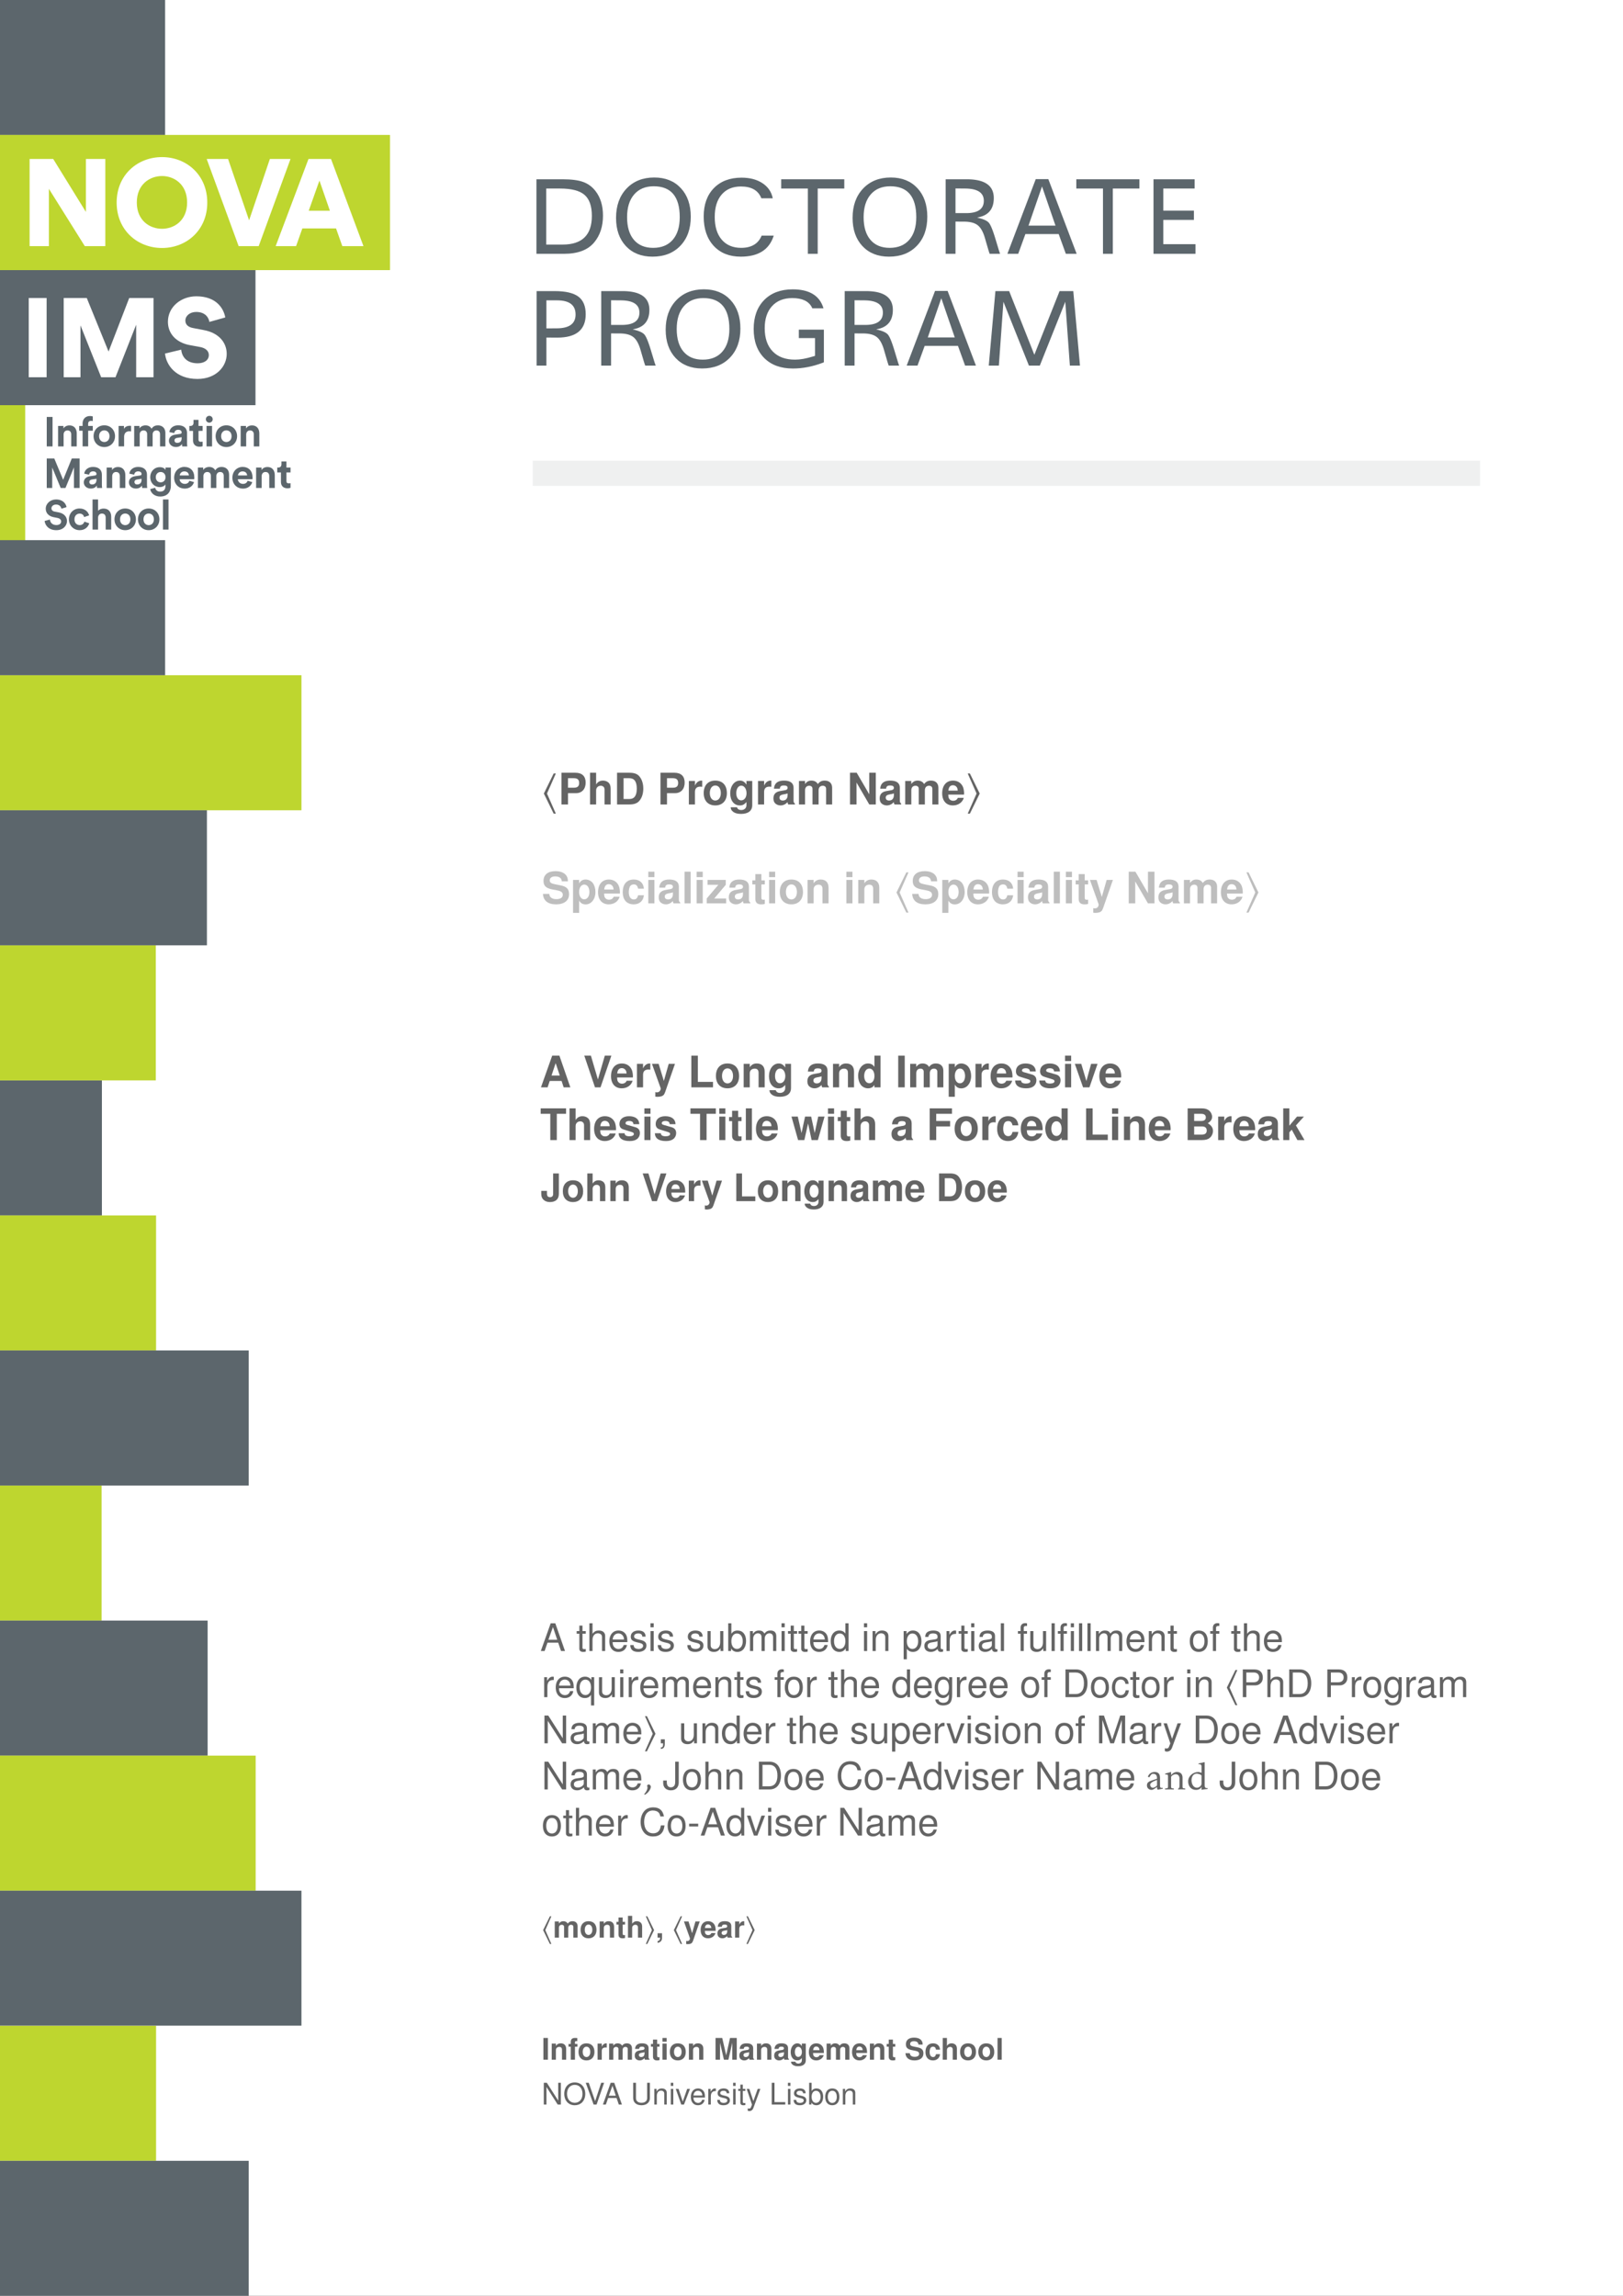 <svg xmlns="http://www.w3.org/2000/svg" xmlns:xlink="http://www.w3.org/1999/xlink" width="793.701" height="1122.52" viewBox="0 0 595.276 841.89"><rect x="0" y="0" width="595.276" height="841.89" fill="#333333" stroke="none"/><defs><symbol overflow="visible" id="f"><path d="M4.469-27.328h9.672c3.175 0 5.656.324 7.437.969 1.79.636 3.3 1.742 4.531 3.312 1.844 2.356 2.766 5.371 2.766 9.047 0 3.938-1.059 7.188-3.172 9.75C23.391-1.414 19.68 0 14.578 0H4.468zm3.593 3.39V-3.39h6.016c7.145 0 10.719-3.504 10.719-10.515 0-3.594-.899-6.16-2.688-7.703-1.793-1.551-4.777-2.328-8.953-2.328zm0 0"/></symbol><symbol overflow="visible" id="g"><path d="M30.406-13.594c0 4.45-1.277 8-3.828 10.656-2.543 2.657-5.95 3.985-10.219 3.985-4.062 0-7.308-1.285-9.734-3.86C4.207-5.394 3-8.848 3-13.171c0-4.457 1.281-8.039 3.844-10.75 2.562-2.707 5.953-4.062 10.172-4.062 4.082 0 7.332 1.304 9.75 3.906 2.425 2.594 3.64 6.09 3.64 10.484zm-4.047.156c0-7.55-3.183-11.328-9.547-11.328-3.054 0-5.445 1-7.171 3-1.73 2-2.594 4.778-2.594 8.328 0 3.586.832 6.356 2.5 8.313 1.664 1.96 4.02 2.938 7.062 2.938 3.082 0 5.477-.985 7.188-2.954 1.707-1.976 2.562-4.742 2.562-8.296zm0 0"/></symbol><symbol overflow="visible" id="h"><path d="M28.047-20.36h-4.188c-1.105-2.882-3.601-4.328-7.484-4.328-3.012 0-5.367.985-7.063 2.954-1.699 1.968-2.546 4.71-2.546 8.218 0 3.555.851 6.329 2.562 8.329 1.719 2 4.094 3 7.125 3 3.781 0 6.285-1.493 7.516-4.485h4.437c-1.605 5.149-5.636 7.719-12.093 7.719-4.18 0-7.493-1.32-9.938-3.969-2.438-2.656-3.656-6.238-3.656-10.75 0-4.394 1.242-7.867 3.734-10.422 2.5-2.55 5.883-3.828 10.156-3.828 3.07 0 5.63.68 7.672 2.031 2.051 1.356 3.305 3.2 3.766 5.532zm0 0"/></symbol><symbol overflow="visible" id="i"><path d="M24.844-27.328v3.39h-9.75V0h-3.61v-23.938h-9.78v-3.39zm0 0"/></symbol><symbol overflow="visible" id="j"><path d="M4.703-27.328h7.75c6.602 0 9.906 2.297 9.906 6.89 0 3.938-1.882 6.29-5.64 7.047l-.485.094.47.125c1.968.469 3.257 1.078 3.874 1.828.625.742 1.39 2.602 2.297 5.578L24-2.046c.176.616.398 1.296.672 2.046h-3.828a32.598 32.598 0 01-.547-1.688l-1.172-4.03c-.656-2.302-1.547-3.891-2.672-4.766-1.117-.875-2.805-1.313-5.062-1.313l-3.079-.015V0H4.704zm3.61 3.36v9.046h3.906c4.32 0 6.484-1.504 6.484-4.515 0-3-2.328-4.5-6.984-4.5zm0 0"/></symbol><symbol overflow="visible" id="k"><path d="M16.86-27.39L27.25 0h-3.969l-2.625-7.25H8.453L5.813 0h-3.97L12.25-27.39zm2.624 17.046l-4.937-14.36-4.953 14.36zm0 0"/></symbol><symbol overflow="visible" id="l"><path d="M19.563-27.328v3.39h-11.5v8.11h11.234v3.39H8.062v8.907h11.813V0H4.469v-27.328zm0 0"/></symbol><symbol overflow="visible" id="m"><path d="M4.61-27.328h6.624c3.989 0 6.883.672 8.688 2.015 1.8 1.344 2.703 3.5 2.703 6.47 0 5.718-3.48 8.577-10.438 8.577l-3.984-.03V0H4.61zm3.593 3.39v10.282l3.703-.016c4.664 0 7-1.687 7-5.062 0-3.47-2.261-5.203-6.781-5.203zm0 0"/></symbol><symbol overflow="visible" id="n"><path d="M28.594-13.188v11.97l-.5.202c-3.68 1.383-7.297 2.079-10.86 2.079-4.46 0-7.976-1.29-10.547-3.875-2.562-2.594-3.843-6.133-3.843-10.626 0-4.457 1.281-7.992 3.844-10.609 2.57-2.613 6.062-3.922 10.468-3.922 6.157 0 9.922 2.32 11.297 6.953H24.36l-.203-.406C23-23.648 20.613-24.766 17-24.766c-3.156 0-5.633.985-7.422 2.953-1.793 1.961-2.687 4.653-2.687 8.079 0 3.656.972 6.496 2.921 8.515 1.946 2.024 4.688 3.032 8.22 3.032 1.843 0 4.015-.383 6.515-1.157l.797-.234v-6.516h-5.938v-3.094zm0 0"/></symbol><symbol overflow="visible" id="o"><path d="M34.828-27.328L37.281 0h-3.703l-1.687-23.406L22.547 0h-3.985L9.204-23.406 7.531 0H3.828l2.438-27.328h5.046l9.235 23.344 9.25-23.344zm0 0"/></symbol><symbol overflow="visible" id="r"><path d="M5.25 3.375L2-4l3.25-7.36h-.797L.843-4l3.61 7.375zm0 0"/></symbol><symbol overflow="visible" id="C"><path d="M5.25-4l-3.61-7.36H.845L4.094-4 .844 3.375h.797zm0 0"/></symbol><symbol overflow="visible" id="s"><path d="M3.61-4.14h2.968c2.14 0 3.516-1.516 3.516-3.876 0-2.328-1.328-3.609-3.75-3.609H1.219V0h2.39zm0-2v-3.485h2.218c1.281 0 1.875.563 1.875 1.75 0 1.188-.594 1.734-1.875 1.734zm0 0"/></symbol><symbol overflow="visible" id="t"><path d="M1.063-11.625V0h2.234v-5.156c0-1 .719-1.703 1.719-1.703.484 0 .859.187 1.125.53.187.282.25.516.25 1.063V0h2.234v-5.766c0-1.078-.297-1.843-.875-2.328-.5-.422-1.219-.656-1.938-.656-1.093 0-1.89.453-2.515 1.39v-4.265zm0 0"/></symbol><symbol overflow="visible" id="u"><path d="M1.234 0h4.532c1.765 0 2.89-.422 3.671-1.36.922-1.077 1.422-2.656 1.422-4.452 0-1.797-.5-3.375-1.421-4.47-.782-.937-1.891-1.343-3.672-1.343H1.234zm2.391-2v-7.625h2.14c1.813 0 2.704 1.25 2.704 3.828C8.469-3.25 7.579-2 5.766-2zm0 0"/></symbol><symbol overflow="visible" id="v"><path d="M1-8.61V0h2.234v-4.578c0-1.297.657-1.953 1.97-1.953.234 0 .39.015.687.062v-2.265c-.125-.016-.204-.016-.266-.016-1.016 0-1.906.672-2.39 1.828v-1.687zm0 0"/></symbol><symbol overflow="visible" id="w"><path d="M4.797-8.75C2.172-8.75.563-7.016.563-4.187.563-1.36 2.171.359 4.813.359c2.609 0 4.25-1.734 4.25-4.484 0-2.922-1.579-4.625-4.266-4.625zm.016 1.797c1.234 0 2.03 1.11 2.03 2.797 0 1.61-.827 2.718-2.03 2.718-1.204 0-2.016-1.109-2.016-2.75 0-1.64.812-2.765 2.015-2.765zm0 0"/></symbol><symbol overflow="visible" id="x"><path d="M6.5-8.61v1.329C5.828-8.297 5.094-8.75 4.11-8.75c-2.032 0-3.563 2-3.563 4.656C.547-1.422 1.937.36 4.062.36c1 0 1.61-.296 2.438-1.234V.281c0 1.047-.781 1.766-1.89 1.766-.844 0-1.407-.36-1.579-1.016H.72c.015.672.265 1.14.844 1.61.687.562 1.64.828 2.968.828 2.594 0 4.094-1.156 4.094-3.188v-8.89zM4.594-6.89c1.11 0 1.937 1.171 1.937 2.765 0 1.563-.812 2.625-1.968 2.625-1.063 0-1.797-1.063-1.797-2.625 0-1.625.734-2.766 1.828-2.766zm0 0"/></symbol><symbol overflow="visible" id="y"><path d="M8.344-.266c-.39-.375-.5-.609-.5-1.062V-6.11c0-1.75-1.203-2.641-3.532-2.641C2-8.75.783-7.766.642-5.766h2.156c.11-.89.469-1.187 1.562-1.187.875 0 1.297.297 1.297.86 0 .296-.14.546-.375.671-.312.156-.312.156-1.406.344l-.89.156C1.28-4.64.452-3.766.452-2.219c0 .735.203 1.344.594 1.766.5.516 1.25.812 2.016.812.953 0 1.828-.406 2.609-1.218 0 .437.047.609.25.859h2.422zM5.656-3.453c0 1.281-.64 2.015-1.765 2.015-.75 0-1.22-.39-1.22-1.03 0-.673.36-.985 1.282-1.188l.766-.14c.593-.11.687-.142.937-.267zm0 0"/></symbol><symbol overflow="visible" id="z"><path d="M.953-8.61V0h2.235v-5.156c0-1.063.578-1.703 1.53-1.703.75 0 1.204.437 1.204 1.125V0h2.234v-5.156c0-1.063.578-1.703 1.531-1.703.75 0 1.22.437 1.22 1.125V0h2.218v-6.094c0-1.672-1.016-2.656-2.734-2.656-1.079 0-1.844.375-2.516 1.281C7.453-8.28 6.594-8.75 5.531-8.75c-.984 0-1.625.328-2.36 1.219V-8.61zm0 0"/></symbol><symbol overflow="visible" id="A"><path d="M8.14 0h2.391v-11.625h-2.39v7.906l-4.61-7.906H1.078V0h2.39v-8.031zm0 0"/></symbol><symbol overflow="visible" id="B"><path d="M8.344-3.61c.031-.187.031-.265.031-.374 0-.86-.14-1.657-.344-2.266-.578-1.563-1.953-2.5-3.703-2.5C1.86-8.75.344-6.969.344-4.078c0 2.75 1.5 4.437 3.937 4.437 1.938 0 3.5-1.093 3.985-2.78H6.078c-.281.687-.89 1.077-1.719 1.077-.625 0-1.14-.265-1.453-.75-.219-.312-.297-.703-.328-1.515zM2.609-5.077c.141-1.313.704-1.969 1.688-1.969.562 0 1.078.266 1.39.719.204.312.313.656.36 1.25zm0 0"/></symbol><symbol overflow="visible" id="D"><path d="M9.672-8.078c0-1.063-.235-1.766-.813-2.406-.78-.86-2.062-1.329-3.75-1.329-2.78 0-4.39 1.313-4.39 3.579 0 1.796.906 2.671 3.265 3.125l1.625.312c1.594.297 2.188.75 2.188 1.688 0 .968-.89 1.562-2.344 1.562-1.625 0-2.531-.687-2.61-1.922H.517C.656-.984 2.359.36 5.328.36c2.984 0 4.766-1.39 4.766-3.75 0-1.843-.922-2.796-3.078-3.203l-1.813-.36C3.484-7.28 3-7.624 3-8.468c0-.875.781-1.422 2-1.422 1.516 0 2.36.625 2.438 1.813zm0 0"/></symbol><symbol overflow="visible" id="E"><path d="M3.156-8.61H.922V3.47h2.234v-4.485c.547.953 1.314 1.39 2.39 1.39 2.079 0 3.595-1.938 3.595-4.547 0-1.219-.344-2.422-.922-3.219-.563-.812-1.64-1.359-2.672-1.359-1.078 0-1.844.469-2.39 1.422zm1.875 1.72c1.14 0 1.89 1.109 1.89 2.75 0 1.562-.78 2.656-1.89 2.656-1.11 0-1.875-1.079-1.875-2.688 0-1.61.766-2.719 1.875-2.719zm0 0"/></symbol><symbol overflow="visible" id="F"><path d="M8.313-5.39C8.155-7.485 6.75-8.75 4.608-8.75 2.047-8.75.547-7.062.547-4.125.547-1.297 2.03.359 4.578.359 6.656.36 8.11-.92 8.312-2.984H6.188C5.89-1.86 5.452-1.438 4.593-1.438c-1.14 0-1.828-1.015-1.828-2.687 0-.813.171-1.578.437-2.094.25-.468.75-.734 1.39-.734.907 0 1.329.437 1.595 1.562zm0 0"/></symbol><symbol overflow="visible" id="G"><path d="M3.297-8.61H1.062V0h2.235zm0-3.015H1.062v2h2.235zm0 0"/></symbol><symbol overflow="visible" id="H"><path d="M3.297-11.625H1.062V0h2.235zm0 0"/></symbol><symbol overflow="visible" id="I"><path d="M7.313-8.61H.625v1.797h3.969L.328-1.796V0h7.125v-1.797h-4.36l4.22-5.016zm0 0"/></symbol><symbol overflow="visible" id="J"><path d="M4.797-8.438h-1.25v-2.296H1.328v2.296H.218v1.485h1.11v5.297c0 1.36.719 2.015 2.172 2.015.5 0 .906-.046 1.297-.171v-1.563a3.312 3.312 0 01-.516.047c-.578 0-.734-.172-.734-.938v-4.687h1.25zm0 0"/></symbol><symbol overflow="visible" id="K"><path d="M1-8.61V0h2.234v-5.156c0-1.032.72-1.703 1.797-1.703.969 0 1.438.53 1.438 1.546V0h2.234v-5.766c0-1.906-1.047-2.984-2.89-2.984-1.157 0-1.938.438-2.579 1.39v-1.25zm0 0"/></symbol><symbol overflow="visible" id="L"><path d="M6.281-8.61L4.5-2.343 2.594-8.609H.14L3.344.344v.078c0 .812-.61 1.422-1.39 1.422-.173 0-.298-.016-.579-.094v1.672c.328.047.516.062.797.062.547 0 1.219-.109 1.61-.265.624-.25.89-.625 1.25-1.64L8.577-8.61zm0 0"/></symbol><symbol overflow="visible" id="M"><path d="M7.984-2.344L8.75 0h2.453L7.188-11.625H4.546L.422 0h2.437l.782-2.344zm-.656-1.984H4.297l1.516-4.547zm0 0"/></symbol><symbol overflow="visible" id="N"><path d="M6.328 0l3.984-11.625H7.906l-2.531 8.75-2.578-8.75H.375L4.297 0zm0 0"/></symbol><symbol overflow="visible" id="O"><path d="M3.672-11.625h-2.39V0h7.952v-2H3.672zm0 0"/></symbol><symbol overflow="visible" id="P"><path d="M6.453 0h2.234v-11.625H6.454v4.14C5.891-8.343 5.141-8.75 4.078-8.75c-2.047 0-3.61 1.969-3.61 4.578 0 1.156.344 2.344.923 3.172C1.969-.172 3.03.36 4.078.36c1.063 0 1.813-.391 2.375-1.235zM4.578-6.89c1.125 0 1.875 1.109 1.875 2.75 0 1.562-.766 2.64-1.875 2.64-1.125 0-1.89-1.094-1.89-2.672 0-1.594.765-2.719 1.89-2.719zm0 0"/></symbol><symbol overflow="visible" id="Q"><path d="M3.39-11.625H1V0h2.39zm0 0"/></symbol><symbol overflow="visible" id="R"><path d="M8.047-5.828C8.016-7.656 6.609-8.75 4.297-8.75 2.125-8.75.766-7.656.766-5.875c0 .563.171 1.063.484 1.39.297.313.563.454 1.39.72l2.672.828c.547.187.75.359.75.703 0 .53-.625.843-1.656.843-.578 0-1.047-.109-1.328-.296-.234-.172-.344-.36-.437-.813H.469C.53-.625 1.906.36 4.53.36c1.19 0 2.095-.25 2.736-.767.64-.5 1.015-1.297 1.015-2.14 0-1.126-.547-1.845-1.687-2.173L3.78-5.53C3.156-5.72 3-5.844 3-6.203 3-6.672 3.5-7 4.281-7c1.078 0 1.594.39 1.61 1.172zm0 0"/></symbol><symbol overflow="visible" id="S"><path d="M5.578 0l2.969-8.61h-2.36L4.454-2.312 2.578-8.608H.218L3.235 0zm0 0"/></symbol><symbol overflow="visible" id="T"><path d="M6.14-9.625h3.391v-2H.22v2h3.53V0h2.39zm0 0"/></symbol><symbol overflow="visible" id="U"><path d="M9.766 0l2.437-8.61H9.891L8.594-2.577 7.297-8.61H5.063L3.766-2.58 2.39-8.608H.078L2.5 0h2.297l1.375-6.078L7.453 0zm0 0"/></symbol><symbol overflow="visible" id="V"><path d="M3.563-5h5.093v-2H3.562v-2.625h5.782v-2H1.172V0h2.39zm0 0"/></symbol><symbol overflow="visible" id="W"><path d="M1.313 0H6.53c1.345 0 2.236-.25 2.94-.844.703-.594 1.14-1.578 1.14-2.5 0-1.156-.609-2.062-1.921-2.828 1.14-.734 1.593-1.406 1.593-2.39 0-.797-.406-1.641-1.047-2.22-.687-.577-1.5-.843-2.75-.843H1.313zm2.39-9.625h2.594c1.094 0 1.687.453 1.687 1.328C7.984-7.453 7.391-7 6.297-7H3.703zm0 4.625h2.844c1.172 0 1.766.516 1.766 1.516C8.313-2.516 7.718-2 6.546-2H3.703zm0 0"/></symbol><symbol overflow="visible" id="X"><path d="M3.172-5.266v-6.359H.937V0h2.235v-2.828l.89-.969L6.126 0h2.61L5.593-5.36 8.53-8.61H6zm0 0"/></symbol><symbol overflow="visible" id="Y"><path d="M4.688-10.172v7.516c0 .765-.407 1.187-1.125 1.187-.797 0-1.141-.39-1.141-1.328v-.969H.328v1c0 1.063.266 1.72.86 2.282.578.53 1.359.812 2.328.812C5.594.328 6.78-.75 6.78-2.656v-7.516zm0 0"/></symbol><symbol overflow="visible" id="Z"><path d="M4.203-7.656C1.891-7.656.484-6.141.484-3.672c0 2.485 1.407 4 3.735 4 2.281 0 3.718-1.531 3.718-3.937 0-2.563-1.375-4.047-3.734-4.047zm.016 1.578c1.062 0 1.765.953 1.765 2.437 0 1.407-.718 2.391-1.765 2.391-1.063 0-1.782-.984-1.782-2.422 0-1.437.72-2.406 1.782-2.406zm0 0"/></symbol><symbol overflow="visible" id="aa"><path d="M.938-10.172V0H2.89v-4.516C2.89-5.39 3.516-6 4.39-6c.421 0 .765.156.984.453.172.266.219.453.219.938V0h1.953v-5.047c0-.937-.25-1.61-.766-2.047-.437-.36-1.062-.562-1.687-.562-.969 0-1.657.39-2.203 1.203v-3.719zm0 0"/></symbol><symbol overflow="visible" id="ab"><path d="M.875-7.531V0h1.953v-4.516c0-.89.625-1.484 1.578-1.484.844 0 1.266.453 1.266 1.36V0h1.953v-5.047c0-1.672-.922-2.61-2.531-2.61-1.016 0-1.703.376-2.266 1.204v-1.078zm0 0"/></symbol><symbol overflow="visible" id="ac"><path d="M5.547 0L9.03-10.172H6.92L4.704-2.516l-2.266-7.656H.329L3.766 0zm0 0"/></symbol><symbol overflow="visible" id="ad"><path d="M7.313-3.156c.015-.172.015-.235.015-.328 0-.75-.11-1.454-.297-1.985-.5-1.375-1.718-2.187-3.234-2.187-2.172 0-3.485 1.562-3.485 4.078C.313-1.156 1.625.328 3.75.328c1.688 0 3.063-.969 3.484-2.453H5.313c-.235.61-.782.953-1.485.953-.562 0-1.015-.234-1.281-.656-.188-.281-.266-.61-.281-1.328zM2.28-4.453c.125-1.14.625-1.719 1.485-1.719a1.5 1.5 0 011.218.625c.172.281.266.578.297 1.094zm0 0"/></symbol><symbol overflow="visible" id="ae"><path d="M.875-7.531V0h1.953v-4c0-1.156.578-1.719 1.719-1.719.219 0 .344.016.61.047V-7.64c-.11-.015-.173-.015-.235-.015-.89 0-1.672.578-2.094 1.593V-7.53zm0 0"/></symbol><symbol overflow="visible" id="af"><path d="M5.5-7.531L3.937-2.047 2.282-7.53H.125L2.938.312V.36c0 .72-.532 1.266-1.22 1.266-.155 0-.265-.016-.515-.094V3c.297.047.453.063.688.063.5 0 1.078-.11 1.421-.25.532-.22.782-.532 1.094-1.438L7.5-7.531zm0 0"/></symbol><symbol overflow="visible" id="ag"><path d="M3.203-10.172H1.11V0h6.97v-1.75H3.202zm0 0"/></symbol><symbol overflow="visible" id="ah"><path d="M5.688-7.531v1.156c-.579-.89-1.22-1.281-2.094-1.281-1.781 0-3.125 1.734-3.125 4.062 0 2.36 1.234 3.922 3.094 3.922.874 0 1.406-.266 2.124-1.094V.25c0 .906-.671 1.531-1.656 1.531-.734 0-1.234-.297-1.375-.875H.625c.016.594.234.985.75 1.406.594.485 1.422.735 2.594.735 2.265 0 3.578-1.031 3.578-2.797v-7.781zm-1.672 1.5c.984 0 1.703 1.015 1.703 2.422 0 1.359-.703 2.296-1.735 2.296-.921 0-1.562-.937-1.562-2.296 0-1.422.64-2.422 1.594-2.422zm0 0"/></symbol><symbol overflow="visible" id="ai"><path d="M7.313-.234c-.344-.329-.454-.532-.454-.922v-4.188c0-1.531-1.046-2.312-3.078-2.312-2.031 0-3.094.86-3.219 2.61h1.875c.11-.782.422-1.032 1.391-1.032.75 0 1.125.25 1.125.75 0 .25-.125.469-.328.578-.266.14-.266.14-1.234.297l-.782.14C1.11-4.063.391-3.296.391-1.938c0 .641.187 1.172.53 1.547.438.454 1.095.72 1.75.72.845 0 1.61-.376 2.298-1.079 0 .39.047.531.218.75h2.125zm-2.36-2.797c0 1.14-.562 1.781-1.547 1.781-.656 0-1.062-.36-1.062-.906 0-.594.312-.875 1.11-1.031l.671-.141c.516-.094.61-.125.828-.235zm0 0"/></symbol><symbol overflow="visible" id="aj"><path d="M.844-7.531V0h1.953v-4.516c0-.921.5-1.484 1.328-1.484.656 0 1.063.375 1.063.984V0H7.14v-4.516C7.14-5.437 7.64-6 8.484-6c.657 0 1.063.375 1.063.984V0H11.5v-5.328c0-1.469-.89-2.328-2.406-2.328-.938 0-1.61.328-2.203 1.11-.36-.704-1.11-1.11-2.047-1.11-.86 0-1.422.281-2.063 1.062v-.937zm0 0"/></symbol><symbol overflow="visible" id="ak"><path d="M1.078 0h3.969c1.547 0 2.531-.36 3.219-1.188C9.062-2.14 9.5-3.515 9.5-5.094 9.5-6.656 9.062-8.03 8.266-9c-.688-.828-1.657-1.172-3.22-1.172H1.079zm2.094-1.75v-6.672h1.875c1.578 0 2.36 1.094 2.36 3.344 0 2.234-.782 3.328-2.36 3.328zm0 0"/></symbol><symbol overflow="visible" id="al"><path d="M6.61-3.063L7.655 0H9.11L5.547-10.172H3.859L.234 0h1.391l1.063-3.063zM6.25-4.14H3.016l1.671-4.64zm0 0"/></symbol><symbol overflow="visible" id="am"><path d="M3.547-7.313H2.344v-2.015H1.188v2.015H.203v.954h.984v5.515c0 .75.5 1.172 1.407 1.172.281 0 .562-.031.953-.11V-.75a2.912 2.912 0 01-.563.047c-.5 0-.64-.14-.64-.656v-5h1.203zm0 0"/></symbol><symbol overflow="visible" id="an"><path d="M.984-10.172V0h1.157v-4.031c0-1.5.78-2.469 1.968-2.469.391 0 .766.125 1.047.328.328.234.469.594.469 1.11V0h1.156v-5.531c0-1.219-.875-1.985-2.297-1.985-1.03 0-1.671.313-2.343 1.204v-3.86zm0 0"/></symbol><symbol overflow="visible" id="ao"><path d="M7.156-3.266c0-1.109-.078-1.78-.297-2.328-.468-1.203-1.578-1.922-2.953-1.922-2.031 0-3.344 1.563-3.344 3.954 0 2.406 1.266 3.89 3.313 3.89C5.547.328 6.719-.625 7-2.219H5.828C5.516-1.25 4.86-.75 3.922-.75a2.05 2.05 0 01-1.766-.953c-.265-.422-.375-.844-.39-1.563zm-5.36-.953c.095-1.343.923-2.234 2.095-2.234 1.14 0 2.03.953 2.03 2.156 0 .031 0 .063-.015.078zm0 0"/></symbol><symbol overflow="visible" id="ap"><path d="M6.11-5.281c-.016-1.438-.954-2.235-2.657-2.235-1.687 0-2.797.875-2.797 2.235 0 1.14.578 1.687 2.313 2.093l1.094.266c.812.203 1.125.5 1.125 1.031 0 .672-.688 1.141-1.704 1.141-.625 0-1.156-.188-1.453-.484-.172-.22-.265-.422-.328-.938H.47C.53-.484 1.484.328 3.39.328 5.234.328 6.406-.594 6.406-2c0-1.078-.61-1.688-2.062-2.031l-1.125-.266c-.938-.219-1.344-.531-1.344-1.047 0-.672.594-1.11 1.547-1.11.937 0 1.437.407 1.469 1.173zm0 0"/></symbol><symbol overflow="visible" id="aq"><path d="M2.094-7.313H.938V0h1.156zm0-2.859H.922v1.469h1.172zm0 0"/></symbol><symbol overflow="visible" id="ar"><path d="M6.719 0v-7.313H5.562v4.141c0 1.5-.78 2.469-1.984 2.469-.922 0-1.515-.547-1.515-1.438v-5.171H.905v5.64c0 1.219.906 2 2.328 2 1.08 0 1.767-.39 2.439-1.344V0zm0 0"/></symbol><symbol overflow="visible" id="as"><path d="M.75-10.172V0h1.047v-.938C2.359-.078 3.094.329 4.109.329c1.938 0 3.188-1.578 3.188-4.016 0-2.374-1.203-3.828-3.125-3.828-1 0-1.719.375-2.266 1.188v-3.844zm3.203 3.735c1.297 0 2.125 1.14 2.125 2.875 0 1.671-.86 2.796-2.125 2.796-1.234 0-2.047-1.125-2.047-2.828 0-1.719.813-2.844 2.047-2.844zm0 0"/></symbol><symbol overflow="visible" id="at"><path d="M.984-7.313V0h1.172v-4.594c0-1.062.766-1.906 1.703-1.906.875 0 1.36.531 1.36 1.469V0H6.39v-4.594c0-1.062.765-1.906 1.718-1.906.844 0 1.344.547 1.344 1.469V0h1.172v-5.484c0-1.313-.75-2.032-2.11-2.032-.984 0-1.562.282-2.25 1.11-.437-.782-1.015-1.11-1.968-1.11-.969 0-1.625.36-2.25 1.235v-1.032zm0 0"/></symbol><symbol overflow="visible" id="au"><path d="M6.906-10.172H5.75v3.781c-.484-.734-1.266-1.125-2.25-1.125C1.61-7.516.36-6 .36-3.672c0 2.469 1.218 4 3.187 4 1 0 1.703-.39 2.328-1.297V0h1.031zM3.703-6.437c1.25 0 2.047 1.125 2.047 2.859 0 1.687-.813 2.812-2.031 2.812-1.297 0-2.14-1.125-2.14-2.828 0-1.703.843-2.844 2.124-2.844zm0 0"/></symbol><symbol overflow="visible" id="av"><path d="M.984-7.313V0h1.172v-4.031c0-1.5.781-2.469 1.969-2.469.922 0 1.516.563 1.516 1.438V0h1.156v-5.531c0-1.203-.906-1.985-2.313-1.985-1.093 0-1.796.407-2.437 1.438v-1.234zm0 0"/></symbol><symbol overflow="visible" id="aw"><path d="M.75 3.047h1.172V-.766c.625.75 1.297 1.094 2.25 1.094 1.89 0 3.125-1.531 3.125-3.86 0-2.452-1.203-3.984-3.14-3.984-.985 0-1.782.438-2.329 1.313v-1.11H.75zm3.219-9.485c1.281 0 2.11 1.141 2.11 2.875 0 1.672-.845 2.797-2.11 2.797-1.235 0-2.047-1.125-2.047-2.828 0-1.719.812-2.844 2.047-2.844zm0 0"/></symbol><symbol overflow="visible" id="ax"><path d="M7.469-.688c-.125.032-.188.032-.25.032-.407 0-.64-.203-.64-.578v-4.297c0-1.297-.938-1.985-2.735-1.985-1.063 0-1.953.297-2.438.844-.328.375-.468.797-.5 1.516h1.172c.094-.89.625-1.297 1.719-1.297 1.047 0 1.625.39 1.625 1.094v.312c0 .484-.281.688-1.203.813-1.657.203-1.907.25-2.344.437-.86.344-1.281 1-1.281 1.953C.594-.516 1.5.328 2.984.328 3.906.328 4.641 0 5.47-.75c.078.734.453 1.078 1.203 1.078.234 0 .422-.031.797-.125zM5.422-2.296c0 .39-.11.625-.453.938-.469.437-1.047.656-1.735.656-.906 0-1.437-.422-1.437-1.172 0-.766.516-1.156 1.766-1.328 1.218-.172 1.468-.235 1.859-.406zm0 0"/></symbol><symbol overflow="visible" id="ay"><path d="M.969-7.313V0H2.14v-3.797c0-1.047.265-1.734.812-2.14.375-.25.719-.344 1.531-.36v-1.187c-.203-.016-.296-.032-.453-.032-.75 0-1.328.438-2 1.532v-1.329zm0 0"/></symbol><symbol overflow="visible" id="az"><path d="M2.125-10.172H.953V0h1.172zm0 0"/></symbol><symbol overflow="visible" id="aA"><path d="M3.594-7.313H2.39v-1.14c0-.485.28-.735.796-.735h.407v-.953a2.428 2.428 0 00-.656-.078c-1.063 0-1.704.625-1.704 1.672v1.235H.25v.953h.984V0h1.157v-6.36h1.203zm0 0"/></symbol><symbol overflow="visible" id="aB"><path d="M3.516-7.313h-1.22v-1.14c0-.485.282-.735.813-.735h.407v-.953a2.5 2.5 0 00-.657-.078c-1.078 0-1.718.625-1.718 1.672v1.235H.17v.953h.97V0h1.156v-6.36h1.219zm2.562 0H4.922V0h1.156zm0-2.859H4.922v1.469h1.156zm0 0"/></symbol><symbol overflow="visible" id="aC"><path d="M3.797-7.516C1.75-7.516.5-6.062.5-3.594.5-1.14 1.734.328 3.813.328c2.046 0 3.296-1.469 3.296-3.875 0-2.515-1.203-3.969-3.312-3.969zm.015 1.063c1.313 0 2.094 1.078 2.094 2.89 0 1.72-.812 2.813-2.093 2.813-1.297 0-2.094-1.078-2.094-2.844 0-1.765.797-2.86 2.093-2.86zm0 0"/></symbol><symbol overflow="visible" id="aD"><path d="M6.906 3.047v-10.36H5.875v.985C5.328-7.11 4.5-7.516 3.547-7.516c-1.922 0-3.188 1.579-3.188 4C.36-1.14 1.563.328 3.484.328 4.5.328 5.204-.047 5.75-.844v3.89zM3.72-6.438c1.234 0 2.031 1.125 2.031 2.875 0 1.672-.813 2.797-2.031 2.797-1.297 0-2.14-1.125-2.14-2.828 0-1.687.843-2.844 2.14-2.844zm0 0"/></symbol><symbol overflow="visible" id="aE"><path d="M5.75-7.313v1.063c-.594-.86-1.297-1.266-2.234-1.266-1.86 0-3.11 1.61-3.11 3.985 0 1.203.313 2.172.922 2.875.547.61 1.328.984 2.094.984.922 0 1.562-.39 2.219-1.312v.375c0 .984-.125 1.593-.422 1.984-.313.438-.907.688-1.625.688-.531 0-1-.141-1.313-.391-.265-.203-.39-.406-.453-.828H.641c.125 1.375 1.203 2.203 2.921 2.203 1.079 0 2.016-.36 2.5-.938.547-.671.766-1.593.766-3.312v-6.11zm-2.11.86c1.25 0 2 1.062 2 2.89 0 1.75-.75 2.813-1.984 2.813-1.265 0-2.031-1.078-2.031-2.844 0-1.765.781-2.86 2.016-2.86zm0 0"/></symbol><symbol overflow="visible" id="aF"><path d="M1.234 0h3.922c2.578 0 4.157-1.922 4.157-5.094 0-3.156-1.563-5.078-4.157-5.078H1.234zm1.313-1.14v-7.891h2.39c2.016 0 3.079 1.36 3.079 3.953 0 2.562-1.063 3.937-3.079 3.937zm0 0"/></symbol><symbol overflow="visible" id="aG"><path d="M6.578-4.86c-.062-.702-.219-1.171-.5-1.577-.5-.672-1.375-1.079-2.39-1.079-1.97 0-3.25 1.563-3.25 3.985 0 2.36 1.25 3.86 3.234 3.86 1.734 0 2.844-1.048 2.984-2.845H5.484C5.281-1.344 4.688-.75 3.704-.75 2.405-.75 1.64-1.797 1.64-3.531c0-1.828.765-2.922 2.03-2.922.97 0 1.595.578 1.735 1.594zm0 0"/></symbol><symbol overflow="visible" id="aI"><path d="M2.563-4.313h3.203c.796 0 1.421-.234 1.968-.718.61-.563.875-1.219.875-2.157 0-1.906-1.125-2.984-3.14-2.984H1.266V0h1.296zm0-1.14v-3.578H5.28c1.235 0 1.969.672 1.969 1.797 0 1.109-.734 1.78-1.969 1.78zm0 0"/></symbol><symbol overflow="visible" id="aJ"><path d="M9.016-10.172H7.78v8.313l-5.31-8.313H1.063V0H2.28v-8.25L7.547 0h1.469zm0 0"/></symbol><symbol overflow="visible" id="aL"><path d="M1.219-1.453V0h.828v.25c0 .969-.172 1.25-.828 1.266v.53c.968 0 1.453-.624 1.453-1.827v-1.672zm0 0"/></symbol><symbol overflow="visible" id="aM"><path d="M3.984 0l2.797-7.313H5.47L3.406-1.375 1.453-7.313H.141L2.703 0zm0 0"/></symbol><symbol overflow="visible" id="aN"><path d="M6.531 0l2.86-8.531V0h1.234v-10.172H8.812L5.86-1.312l-3.015-8.86H1.047V0H2.28v-8.531L5.156 0zm0 0"/></symbol><symbol overflow="visible" id="aO"><path d="M5.406-7.313L3.391-1.625 1.516-7.313H.28L2.75.032l-.453 1.157c-.172.515-.438.703-.922.703-.172 0-.375-.016-.625-.079V2.86c.234.125.484.188.781.188a1.87 1.87 0 001.094-.36c.36-.265.563-.562.797-1.156l3.25-8.844zm0 0"/></symbol><symbol overflow="visible" id="aQ"><path d="M4.64-10.172v7.156c0 .813-.077 1.266-.312 1.625-.25.391-.734.625-1.25.625-.969 0-1.515-.656-1.515-1.843v-.657H.234v.891C.234-.719 1.328.328 3.063.328c1.78 0 2.874-1.11 2.874-2.875v-7.625zm0 0"/></symbol><symbol overflow="visible" id="aR"><path d="M9.234-7.016c-.406-2.234-1.687-3.328-3.921-3.328-1.36 0-2.47.438-3.22 1.281-.921 1-1.421 2.454-1.421 4.094 0 1.672.515 3.11 1.484 4.11.781.796 1.781 1.187 3.11 1.187 2.484 0 3.875-1.344 4.187-4.047H8.11c-.11.703-.25 1.172-.469 1.579-.407.844-1.282 1.313-2.36 1.313-2.031 0-3.312-1.61-3.312-4.156 0-2.61 1.218-4.204 3.187-4.204.828 0 1.594.25 2.016.641.375.344.594.781.734 1.531zm0 0"/></symbol><symbol overflow="visible" id="aS"><path d="M3.969-4.36H.64v1.016h3.328zm0 0"/></symbol><symbol overflow="visible" id="aH"><path d="M4.594 2.953L1.75-3.5l2.844-6.453H3.89L.734-3.5l3.157 6.453zm0 0"/></symbol><symbol overflow="visible" id="aK"><path d="M4.594-3.5L1.437-9.953H.735L3.594-3.5.734 2.953h.704zm0 0"/></symbol><symbol overflow="visible" id="aP"><path d="M2.89-1c0-.375-.39-.828-.765-.828-.234 0-.734.297-.594.578.532 1.047-.75 2.625-1.078 3l.156.219C1.61 1.609 2.891.03 2.891-1zm0 0"/></symbol><symbol overflow="visible" id="aT"><path d="M6.297-.234l-.063-.36c-.578.14-.953-.015-.953-.719v-2.843c0-1.36-.437-2.219-1.937-2.235-1.25 0-2.125.672-2.516 1.704l.485.28c.468-.64.734-1.296 1.359-1.312 1.203-.047 1.547.703 1.515 1.797l-1.812.61C1.359-2.97.485-2.641.485-1.5c0 1.016.75 1.672 1.718 1.672.766 0 1.985-1.125 1.985-1.125S4.14.094 4.53.094c1.016-.235.688-.157 1.766-.328zm-2.11-1.204c-.328.36-1.015.829-1.515.829-.594 0-.985-.547-1-1.11-.031-.984 2.516-1.75 2.516-1.75zm0 0"/></symbol><symbol overflow="visible" id="aU"><path d="M7.64.016v-.36c-.906-.094-.968-.015-.968-1v-2.89c0-1.344-.688-2.157-2.047-2.157-.906 0-1.578.485-2.156 1.141v-1.078l-.063-.078C1-6 1.406-6.094.296-5.828v.312c.938.094 1.048-.062 1.048 1v3.172c0 1.016-.157.907-1.094 1v.36a55.805 55.805 0 013.234 0v-.36c-.906-.094-1.015.016-1.015-1v-3.25c.234-.562 1.047-.968 1.64-.968 1.016 0 1.438.703 1.438 1.625v2.484c0 .344-.031 1.125-.516 1.172v.297c.875-.047 1.75-.047 2.61 0zm0 0"/></symbol><symbol overflow="visible" id="aV"><path d="M7.656-.156v-.36s-1.093.313-1.093-.875v-8.484l-.079-.14c-1.218.312-.812.218-2.156.5v.328s1.094-.329 1.094.75v2.343s-.797-.297-1.219-.297C2.297-6.39.516-4.89.516-2.92.516-1.17 1.625.188 3.422.173c1.61-.016 2.031-1.14 2.031-1.14L5.406.124c1.36-.203.953-.156 2.25-.281zM5.422-2.094c0 .781-.922 1.469-1.672 1.469-1.39 0-2-1.5-2-2.703 0-1.235.547-2.469 1.969-2.469.297 0 1.703.344 1.703.781zm0 0"/></symbol><symbol overflow="visible" id="aW"><path d="M3.61 2.328L1.374-2.75l2.234-5.063h-.546L.578-2.75l2.485 5.078zm0 0"/></symbol><symbol overflow="visible" id="bc"><path d="M3.61-2.75L1.124-7.813H.578L2.813-2.75.578 2.328h.547zm0 0"/></symbol><symbol overflow="visible" id="aX"><path d="M.656-5.922V0h1.531v-3.547c0-.719.391-1.156 1.047-1.156.516 0 .844.281.844.766V0H5.61v-3.547c0-.719.391-1.156 1.047-1.156.516 0 .828.281.828.766V0h1.547v-4.188c0-1.14-.703-1.828-1.89-1.828-.75 0-1.266.266-1.735.875-.281-.562-.875-.875-1.61-.875-.671 0-1.108.235-1.624.829v-.735zm0 0"/></symbol><symbol overflow="visible" id="aY"><path d="M3.297-6.016C1.484-6.016.39-4.812.39-2.875.39-.937 1.484.25 3.312.25 5.11.25 6.235-.938 6.235-2.844c0-2-1.093-3.172-2.937-3.172zm.015 1.235c.844 0 1.391.765 1.391 1.922 0 1.109-.578 1.875-1.39 1.875-.844 0-1.391-.766-1.391-1.891 0-1.14.547-1.906 1.39-1.906zm0 0"/></symbol><symbol overflow="visible" id="aZ"><path d="M.688-5.922V0h1.53v-3.547c0-.703.5-1.156 1.25-1.156.657 0 .985.36.985 1.062V0h1.531v-3.969c0-1.297-.734-2.047-1.984-2.047-.797 0-1.344.297-1.781.954v-.86zm0 0"/></symbol><symbol overflow="visible" id="ba"><path d="M3.297-5.797h-.86v-1.578H.907v1.578h-.75v1.016h.75v3.64c0 .938.5 1.391 1.5 1.391.343 0 .609-.031.89-.125V-.938c-.156.016-.235.032-.344.032-.406 0-.515-.125-.515-.656v-3.22h.859zm0 0"/></symbol><symbol overflow="visible" id="bb"><path d="M.734-7.984V0h1.532v-3.547c0-.687.5-1.156 1.187-1.156.328 0 .594.11.766.36.125.187.172.343.172.734V0h1.53v-3.969c0-.734-.187-1.25-.593-1.594A2.173 2.173 0 004-6.016c-.766 0-1.313.313-1.734.954v-2.922zm0 0"/></symbol><symbol overflow="visible" id="bd"><path d="M.703-1.594V0h.938v.031c0 .75-.297 1.125-.938 1.266v.61c.453-.063.75-.173 1.047-.407.438-.344.594-.75.594-1.594v-1.5zm0 0"/></symbol><symbol overflow="visible" id="be"><path d="M4.313-5.922l-1.22 4.313-1.312-4.313H.094L2.297.234v.047c0 .563-.406.985-.953.985-.11 0-.203 0-.407-.063V2.36c.235.032.36.047.547.047.391 0 .844-.078 1.11-.187.422-.188.61-.438.875-1.14l2.422-7zm0 0"/></symbol><symbol overflow="visible" id="bf"><path d="M5.734-2.469c.016-.14.016-.187.016-.265 0-.594-.094-1.141-.234-1.563-.391-1.062-1.344-1.719-2.532-1.719-1.703 0-2.75 1.235-2.75 3.22C.234-.907 1.266.25 2.954.25c1.312 0 2.39-.75 2.733-1.922H4.173c-.188.484-.61.75-1.172.75-.438 0-.781-.187-1-.515-.156-.22-.203-.485-.219-1.032zM1.797-3.5c.094-.89.484-1.344 1.156-1.344.39 0 .735.188.953.5.14.219.219.438.25.844zm0 0"/></symbol><symbol overflow="visible" id="bg"><path d="M5.734-.188c-.265-.25-.343-.421-.343-.718v-3.281c0-1.22-.829-1.829-2.422-1.829-1.594 0-2.438.688-2.531 2.047h1.484C2-4.579 2.25-4.78 3-4.78c.594 0 .89.203.89.593a.514.514 0 01-.265.47c-.203.109-.203.109-.969.218l-.61.11c-1.17.201-1.732.81-1.732 1.872 0 .5.14.907.406 1.204.344.359.86.562 1.39.562.657 0 1.25-.281 1.797-.844 0 .313.031.422.172.594h1.656zM3.891-2.374c0 .89-.438 1.39-1.22 1.39-.515 0-.827-.28-.827-.718 0-.453.234-.672.875-.813l.515-.093c.407-.079.485-.094.657-.188zm0 0"/></symbol><symbol overflow="visible" id="bh"><path d="M.688-5.922V0h1.53v-3.14c0-.907.454-1.344 1.36-1.344.156 0 .266 0 .469.03V-6c-.078-.016-.14-.016-.188-.016-.687 0-1.312.47-1.64 1.266v-1.172zm0 0"/></symbol><symbol overflow="visible" id="bi"><path d="M2.328-7.984H.688V0h1.64zm0 0"/></symbol><symbol overflow="visible" id="bj"><path d="M3.422-5.797h-.906v-.578c0-.313.14-.453.421-.453.126 0 .297 0 .438.031v-1.156a19.834 19.834 0 00-.875-.031C1.484-7.984.984-7.5.984-6.5v.703H.156v1.016h.828V0h1.532v-4.781h.906zm0 0"/></symbol><symbol overflow="visible" id="bk"><path d="M2.266-5.922H.734V0h1.532zm0-2.062H.734v1.375h1.532zm0 0"/></symbol><symbol overflow="visible" id="bl"><path d="M2.36-6.219L3.796 0h1.64L6.86-6.219V0H8.5v-7.984H6.031L4.625-1.625l-1.453-6.36H.719V0h1.64zm0 0"/></symbol><symbol overflow="visible" id="bm"><path d="M4.469-5.922V-5c-.453-.703-.969-1.016-1.64-1.016C1.421-6.016.374-4.64.374-2.812.375-.97 1.344.25 2.797.25c.687 0 1.11-.203 1.672-.86v.813c0 .703-.532 1.203-1.297 1.203-.594 0-.969-.25-1.094-.687H.5c0 .453.172.765.578 1.094.469.39 1.125.578 2.031.578 1.782 0 2.813-.797 2.813-2.188v-6.125zM3.156-4.734c.766 0 1.328.796 1.328 1.89 0 1.078-.546 1.813-1.359 1.813-.719 0-1.219-.735-1.219-1.813 0-1.11.5-1.89 1.25-1.89zm0 0"/></symbol><symbol overflow="visible" id="bn"><path d="M6.656-5.547c0-.734-.172-1.219-.562-1.656-.547-.594-1.422-.906-2.578-.906C1.594-8.11.5-7.22.5-5.656c0 1.234.625 1.828 2.234 2.14l1.125.22c1.094.202 1.5.515 1.5 1.155 0 .672-.609 1.079-1.609 1.079-1.125 0-1.75-.47-1.797-1.329H.343C.454-.67 1.626.25 3.657.25c2.063 0 3.281-.969 3.281-2.578 0-1.266-.64-1.922-2.125-2.203l-1.234-.25C2.406-5 2.063-5.234 2.063-5.813c0-.609.53-.984 1.374-.984 1.047 0 1.626.438 1.672 1.25zm0 0"/></symbol><symbol overflow="visible" id="bo"><path d="M5.719-3.703c-.11-1.438-1.078-2.313-2.547-2.313-1.766 0-2.797 1.157-2.797 3.172C.375-.89 1.391.25 3.141.25c1.437 0 2.437-.89 2.578-2.297H4.25c-.203.766-.5 1.063-1.094 1.063-.781 0-1.25-.704-1.25-1.86 0-.547.11-1.078.297-1.422.172-.328.516-.515.953-.515.625 0 .922.297 1.094 1.078zm0 0"/></symbol><symbol overflow="visible" id="bp"><path d="M2.266-7.984H.734V0h1.532zm0 0"/></symbol><symbol overflow="visible" id="bq"><path d="M7.078-7.984H6.11v6.53l-4.171-6.53H.827V0h.969v-6.469L5.922 0h1.156zm0 0"/></symbol><symbol overflow="visible" id="br"><path d="M4.266-8.11C1.969-8.11.422-6.421.422-3.937.422-1.438 1.969.25 4.266.25c.968 0 1.828-.297 2.484-.844.86-.734 1.375-1.969 1.375-3.265 0-2.579-1.516-4.25-3.86-4.25zm0 .891c1.718 0 2.843 1.313 2.843 3.328 0 1.938-1.156 3.25-2.843 3.25-1.688 0-2.829-1.312-2.829-3.296 0-1.97 1.141-3.282 2.829-3.282zm0 0"/></symbol><symbol overflow="visible" id="bs"><path d="M4.297 0l2.766-7.984H5.984l-2.218 6.75-2.344-6.75H.328L3.203 0zm0 0"/></symbol><symbol overflow="visible" id="bt"><path d="M5.188-2.406L6.016 0h1.14L4.344-7.984H3.03L.187 0h1.079l.843-2.406zm-.282-.844H2.36l1.329-3.64zm0 0"/></symbol><symbol overflow="visible" id="bu"><path d="M6.047-7.984v5.609c0 1.078-.781 1.734-2.063 1.734-.593 0-1.078-.14-1.453-.421-.39-.313-.578-.72-.578-1.313v-5.61H.937v5.61C.938-.75 2.095.25 3.985.25 5.86.25 7.063-.781 7.063-2.375v-5.61zm0 0"/></symbol><symbol overflow="visible" id="bv"><path d="M.766-5.734V0h.921v-3.172c0-1.172.61-1.937 1.547-1.937.735 0 1.188.437 1.188 1.14V0h.906v-4.344c0-.953-.703-1.562-1.812-1.562-.86 0-1.407.328-1.907 1.125v-.953zm0 0"/></symbol><symbol overflow="visible" id="bw"><path d="M1.64-5.734H.735V0h.907zm0-2.25H.72v1.156h.922zm0 0"/></symbol><symbol overflow="visible" id="bx"><path d="M3.125 0l2.203-5.734H4.297L2.672-1.078 1.14-5.734H.109L2.125 0zm0 0"/></symbol><symbol overflow="visible" id="by"><path d="M5.625-2.563c0-.874-.078-1.406-.234-1.828-.375-.937-1.25-1.515-2.329-1.515-1.593 0-2.624 1.234-2.624 3.11 0 1.89 1 3.046 2.609 3.046C4.359.25 5.266-.5 5.5-1.734h-.922c-.25.75-.766 1.14-1.5 1.14-.578 0-1.078-.265-1.375-.75-.219-.328-.297-.656-.312-1.218zm-4.219-.75c.078-1.062.735-1.75 1.657-1.75.89 0 1.578.75 1.578 1.688v.063zm0 0"/></symbol><symbol overflow="visible" id="bz"><path d="M.75-5.734V0h.922v-2.984c0-.813.219-1.36.656-1.672.281-.203.547-.266 1.188-.282v-.937c-.157-.016-.235-.031-.344-.031-.594 0-1.047.36-1.578 1.203v-1.031zm0 0"/></symbol><symbol overflow="visible" id="bA"><path d="M4.797-4.14c-.016-1.126-.75-1.766-2.078-1.766-1.344 0-2.203.687-2.203 1.75 0 .906.453 1.328 1.812 1.656l.86.203c.64.156.89.39.89.813 0 .53-.547.89-1.344.89-.484 0-.906-.14-1.14-.375-.14-.172-.203-.328-.25-.734H.375C.422-.391 1.156.25 2.656.25c1.453 0 2.375-.703 2.375-1.813 0-.859-.484-1.328-1.625-1.609l-.875-.203c-.75-.172-1.062-.422-1.062-.813 0-.53.468-.875 1.218-.875.735 0 1.126.313 1.141.922zm0 0"/></symbol><symbol overflow="visible" id="bB"><path d="M2.781-5.734h-.937v-1.579H.937v1.579h-.78V-5h.78v4.344c0 .578.391.906 1.094.906.219 0 .438-.016.75-.078v-.766a1.786 1.786 0 01-.437.047c-.39 0-.5-.11-.5-.515V-5h.937zm0 0"/></symbol><symbol overflow="visible" id="bC"><path d="M4.25-5.734L2.656-1.266 1.187-5.734H.22L2.156.016l-.344.921c-.14.407-.359.547-.734.547-.14 0-.297-.015-.484-.062v.828c.187.094.375.14.61.14.296 0 .609-.093.859-.28.28-.204.453-.438.624-.907l2.547-6.937zm0 0"/></symbol><symbol overflow="visible" id="bD"><path d="M1.89-7.984H.876V0h4.969v-.89H1.89zm0 0"/></symbol><symbol overflow="visible" id="bE"><path d="M.594-7.984V0h.812v-.734c.438.671 1.032.984 1.828.984 1.516 0 2.5-1.234 2.5-3.14 0-1.86-.953-3.016-2.453-3.016-.797 0-1.36.297-1.781.937v-3.015zm2.5 2.937c1.031 0 1.687.89 1.687 2.25 0 1.313-.687 2.188-1.687 2.188C2.14-.61 1.5-1.484 1.5-2.83c0-1.343.64-2.218 1.594-2.218zm0 0"/></symbol><symbol overflow="visible" id="bF"><path d="M2.984-5.906C1.375-5.906.391-4.75.391-2.828.39-.891 1.359.25 2.984.25c1.61 0 2.61-1.14 2.61-3.031 0-1.985-.953-3.125-2.61-3.125zm0 .843c1.032 0 1.657.844 1.657 2.266C4.64-1.453 4-.594 2.984-.594c-1.015 0-1.64-.844-1.64-2.234 0-1.375.625-2.235 1.64-2.235zm0 0"/></symbol><clipPath id="a"><path d="M0 .875h348v10H0zm0 0"/></clipPath><clipPath id="e"><path d="M0 792h92v49.89H0zm0 0"/></clipPath><clipPath id="b"><path d="M0 0h596v842H0z"/></clipPath><g clip-path="url(#a)" id="c"><path d="M.383 10.168H347.87V.926H.383zm0 0" fill="#aeb3b6"/></g><g id="q" clip-path="url(#b)"><path d="M0 49.504h60.559V-.023H0zm0 396.203h37.375v-49.531H0zm0 0" fill="#5c666c"/><path d="M0 346.652v49.528l57.14-.004v-49.524zm0 148.582h57.242v-49.53H0zm0 99.047h37.266v-49.527H0zm0 0" fill="#bed62f"/><path d="M0 544.758h91.227v-49.531H0zm0 99.047h76.152V594.28H0zm0 0" fill="#5c666c"/><path d="M0 297.129h110.566v-49.524H0zm0 0" fill="#bed62f"/><path d="M0 346.656h75.89v-49.531H0zm0 0" fill="#5c666c"/><path d="M0 99.031h142.98V49.504H0zm0 0" fill="#bed62f"/><path d="M0 148.578h93.707V99.043H0zm0 0" fill="#5c666c"/><path d="M0 99.043h142.98v-49.54H0zm0 99.07h9.242v-49.535H0zm0 0" fill="#bed62f"/><path d="M31.102 90.258L17.934 69.242v21.016h-7.079V58.285h8.657l12 19.438V58.285h7.12v31.973zm28.328-6.356c4.418 0 9.199-2.98 9.199-9.656s-4.781-9.695-9.2-9.695c-4.464 0-9.25 3.02-9.25 9.695 0 6.676 4.786 9.656 9.25 9.656m0-26.293c8.977 0 16.594 6.54 16.594 16.684 0 10.102-7.617 16.644-16.593 16.644-9.02 0-16.645-6.542-16.645-16.644 0-10.145 7.625-16.684 16.645-16.684m39.554.676h7.575l-11.68 31.973H87.53L75.805 58.285h7.843l7.715 22.504zm14.254 18.985h7.758l-3.836-11.051zm10.012 6.492h-12.355l-2.301 6.496h-7.489l12.047-31.973h8.25l11.907 31.973h-7.758zM10.54 109.27h6.558v29.078h-6.559zm132.44 4.71h6.56v29.079h-6.56zm-93.039 24.368v-19.274l-7.586 19.274h-5.25l-7.582-19.028v19.028h-6.156V109.27h8.453l7.996 19.644 7.582-19.644h8.903v29.078zm26.856-20.301c-.203-1.352-1.313-3.652-4.836-3.652-2.418 0-3.977 1.52-3.977 3.12 0 1.391.864 2.422 2.875 2.786l3.887.742c5.543 1.023 8.406 4.594 8.406 8.73 0 4.555-3.808 9.188-10.742 9.188-8.031 0-11.48-5.207-11.89-9.309l5.945-1.433c.25 2.664 2.05 5 6.031 5 2.54 0 4.098-1.23 4.098-3.031 0-1.481-1.188-2.543-3.114-2.918l-3.98-.735c-4.922-.941-7.914-4.222-7.914-8.531 0-5.492 4.84-9.348 10.414-9.348 7.262 0 10.012 4.348 10.621 7.75zm0 0" fill="#fff"/><path d="M17.145 152.895h2.128v10.808h-2.128zm6.183 10.808h-2.027v-7.496h1.969v.926c.457-.778 1.355-1.13 2.164-1.13 1.859 0 2.71 1.325 2.71 2.974v4.726h-2.027v-4.375c0-.84-.41-1.492-1.387-1.492-.882 0-1.402.687-1.402 1.555zm9.008-8.32v.82h1.691v1.738h-1.691v5.758h-2.043v-5.758h-1.25v-1.738h1.25v-.851c0-1.696 1.066-2.793 2.73-2.793.426 0 .84.078 1.004.156v1.703c-.105-.027-.3-.078-.636-.078-.457 0-1.055.203-1.055 1.043m7.82 4.567c0-1.415-.914-2.13-1.902-2.13-.992 0-1.906.715-1.906 2.13 0 1.405.914 2.136 1.906 2.136.988 0 1.902-.711 1.902-2.137m2.028 0c0 2.309-1.688 3.985-3.93 3.985s-3.934-1.676-3.934-3.985c0-2.312 1.692-3.976 3.934-3.976s3.93 1.664 3.93 3.976m5.886-1.734a3.012 3.012 0 00-.61-.063c-1.034 0-1.937.508-1.937 2.121v3.426h-2.027v-7.496h1.969v1.113c.453-.992 1.488-1.175 2.133-1.175.168 0 .32.015.472.035zm1.145 5.488v-7.496h1.933v.91c.41-.73 1.375-1.129 2.2-1.129 1.015 0 1.84.442 2.222 1.254.594-.918 1.383-1.254 2.375-1.254 1.39 0 2.715.84 2.715 2.856v4.86h-1.965v-4.45c0-.809-.394-1.418-1.328-1.418-.87 0-1.383.672-1.383 1.476v4.391H53.97v-4.45c0-.808-.41-1.417-1.324-1.417-.883 0-1.403.652-1.403 1.476v4.391zm17.406-3.031v-.34l-1.691.262c-.52.078-.93.367-.93.945 0 .441.32.863.977.863.855 0 1.644-.406 1.644-1.73m-2.406-1.281l1.84-.274c.43-.062.566-.273.566-.535 0-.535-.41-.977-1.266-.977-.882 0-1.37.563-1.43 1.215l-1.8-.375c.121-1.175 1.207-2.472 3.215-2.472 2.383 0 3.265 1.343 3.265 2.847v3.692c0 .398.043.933.086 1.191h-1.855c-.05-.2-.078-.61-.078-.898-.38.593-1.094 1.113-2.207 1.113-1.602 0-2.578-1.082-2.578-2.254 0-1.344.992-2.09 2.242-2.273m8.594-3.188h1.507v1.8H72.81v3.142c0 .656.308.867.886.867.243 0 .516-.035.621-.063v1.68c-.18.074-.543.18-1.14.18-1.465 0-2.38-.868-2.38-2.317v-3.488h-1.355v-1.8h.38c.796 0 1.16-.52 1.16-1.192v-1.051h1.828zm2.945.004h2.027v7.5h-2.027zm1.004-3.723c.699 0 1.25.567 1.25 1.266 0 .672-.551 1.234-1.25 1.234a1.25 1.25 0 01-1.25-1.234c0-.7.562-1.266 1.25-1.266m8.172 7.466c0-1.415-.918-2.13-1.903-2.13-.992 0-1.91.715-1.91 2.13 0 1.405.918 2.136 1.91 2.136.985 0 1.903-.711 1.903-2.137m2.023 0c0 2.309-1.691 3.985-3.926 3.985-2.246 0-3.937-1.676-3.937-3.985 0-2.312 1.691-3.976 3.937-3.976 2.235 0 3.926 1.664 3.926 3.976m3.344 3.754H88.27v-7.496h1.96v.926c.461-.778 1.36-1.13 2.168-1.13 1.86 0 2.715 1.325 2.715 2.974v4.726h-2.027v-4.375c0-.84-.414-1.492-1.39-1.492-.883 0-1.4.687-1.4 1.555zM27.125 178.95v-7.575l-3.11 7.574h-1.753l-3.11-7.515v7.515h-2.007v-10.808h2.77l3.245 7.804 3.172-7.804h2.867v10.808zm0 0" fill="#5c666c"/><use xlink:href="#c" transform="translate(195 168)" mask="url(#d)"/><path d="M35.387 175.914v-.332l-1.692.258c-.52.074-.933.363-.933.941 0 .446.32.871.98.871.852 0 1.645-.406 1.645-1.738m-2.407-1.281l1.84-.274c.426-.058.567-.273.567-.53 0-.536-.41-.977-1.262-.977-.887 0-1.375.562-1.434 1.218l-1.804-.379c.125-1.171 1.207-2.468 3.222-2.468 2.375 0 3.258 1.34 3.258 2.847v3.692c0 .394.047.925.094 1.187h-1.863c-.047-.203-.075-.61-.075-.898-.378.594-1.097 1.11-2.21 1.11-1.598 0-2.579-1.083-2.579-2.255 0-1.34.993-2.09 2.246-2.273m8.168 4.317h-2.027v-7.5h1.969v.929c.457-.777 1.355-1.129 2.164-1.129 1.86 0 2.71 1.324 2.71 2.969v4.73h-2.026v-4.375c0-.84-.41-1.492-1.387-1.492-.883 0-1.403.684-1.403 1.555zm10.778-3.036v-.332l-1.692.258c-.52.074-.925.363-.925.941 0 .446.316.871.972.871.852 0 1.645-.406 1.645-1.738m-2.406-1.281l1.847-.274c.422-.058.559-.273.559-.53 0-.536-.41-.977-1.262-.977-.887 0-1.379.562-1.437 1.218l-1.793-.379c.117-1.171 1.199-2.468 3.21-2.468 2.38 0 3.262 1.34 3.262 2.847v3.692c0 .394.051.925.094 1.187h-1.86c-.046-.203-.074-.61-.074-.898-.382.594-1.101 1.11-2.214 1.11-1.602 0-2.57-1.083-2.57-2.255 0-1.34.984-2.09 2.238-2.273m11.187.34c0-1.164-.793-1.891-1.77-1.891-1.003 0-1.796.727-1.796 1.89 0 1.173.746 1.903 1.797 1.903 1.039 0 1.769-.746 1.769-1.902m-3.781 3.898c.14.824.793 1.414 1.754 1.414 1.277 0 1.996-.633 1.996-2.086v-.547c-.305.489-1.008.961-2.086.961-1.996 0-3.492-1.539-3.492-3.64 0-1.985 1.43-3.66 3.492-3.66 1.187 0 1.875.515 2.129 1.019v-.883h1.953v6.692c0 2.058-1.113 3.933-3.93 3.933-2.062 0-3.43-1.281-3.644-2.715zm12.351-4.527c-.035-.746-.52-1.48-1.68-1.48-1.05 0-1.628.792-1.679 1.48zm1.887 2.453c-.383 1.297-1.57 2.383-3.414 2.383-2.059 0-3.875-1.485-3.875-4.012 0-2.39 1.77-3.953 3.691-3.953 2.32 0 3.704 1.484 3.704 3.894 0 .286-.032.594-.032.621h-5.363c.043.997.883 1.711 1.887 1.711.949 0 1.465-.476 1.71-1.144zm1.418 2.153v-7.5h1.938v.91c.41-.731 1.37-1.126 2.19-1.126 1.024 0 1.849.438 2.228 1.246.593-.91 1.386-1.246 2.378-1.246 1.387 0 2.711.836 2.711 2.852v4.863h-1.965v-4.453c0-.805-.394-1.414-1.324-1.414-.867 0-1.39.668-1.39 1.473v4.394h-2.012v-4.453c0-.805-.41-1.414-1.324-1.414-.883 0-1.407.652-1.407 1.473v4.394zm18.051-4.606c-.031-.746-.524-1.48-1.68-1.48-1.05 0-1.629.792-1.676 1.48zm1.887 2.453c-.38 1.297-1.57 2.383-3.41 2.383-2.063 0-3.876-1.485-3.876-4.012 0-2.39 1.77-3.953 3.688-3.953 2.316 0 3.707 1.484 3.707 3.894 0 .286-.031.594-.031.621h-5.364c.043.997.883 1.711 1.883 1.711.95 0 1.469-.476 1.711-1.144zm3.445 2.153h-2.028v-7.5h1.97v.929c.456-.777 1.355-1.129 2.163-1.129 1.856 0 2.711 1.324 2.711 2.969v4.73h-2.027v-4.375c0-.84-.414-1.492-1.383-1.492-.89 0-1.406.684-1.406 1.555zm9.09-7.5h1.504v1.8h-1.504v3.137c0 .656.304.867.882.867.239 0 .516-.027.622-.059v1.676c-.18.078-.547.188-1.145.188-1.46 0-2.375-.871-2.375-2.32v-3.489h-1.352v-1.8h.376c.796 0 1.16-.52 1.16-1.188v-1.051h1.832zm-82.532 15.093c-.109-.598-.597-1.527-1.968-1.527-1.02 0-1.692.66-1.692 1.375 0 .593.38 1.062 1.172 1.214l1.512.29c1.965.378 3.02 1.664 3.02 3.187 0 1.664-1.391 3.336-3.907 3.336-2.863 0-4.133-1.844-4.297-3.379l1.95-.523c.093 1.07.84 2.027 2.367 2.027 1.125 0 1.75-.563 1.75-1.324 0-.621-.473-1.11-1.313-1.281l-1.508-.305c-1.722-.352-2.832-1.465-2.832-3.09 0-1.926 1.723-3.387 3.762-3.387 2.621 0 3.629 1.582 3.871 2.809zm4.786 3.902c0 1.352.882 2.114 1.918 2.114 1.039 0 1.558-.684 1.722-1.266l1.785.602c-.336 1.246-1.507 2.523-3.507 2.523-2.207 0-3.946-1.672-3.946-3.973 0-2.32 1.703-3.98 3.883-3.98 2.043 0 3.207 1.265 3.523 2.531l-1.812.61c-.184-.63-.656-1.266-1.66-1.266-1.04 0-1.906.742-1.906 2.105m8.656 3.75h-2.028v-11.039h2.028v4.16c.488-.578 1.308-.824 2.027-.824 1.91 0 2.793 1.328 2.793 2.977v4.726h-2.027v-4.379c0-.84-.414-1.492-1.39-1.492-.856 0-1.356.637-1.403 1.461zm11.859-3.75c0-1.422-.914-2.136-1.906-2.136-.988 0-1.902.714-1.902 2.136 0 1.399.914 2.13 1.902 2.13.992 0 1.906-.716 1.906-2.13m2.028 0c0 2.301-1.692 3.973-3.934 3.973-2.238 0-3.93-1.672-3.93-3.973 0-2.32 1.692-3.98 3.93-3.98 2.242 0 3.934 1.66 3.934 3.98m6.586 0c0-1.422-.91-2.136-1.903-2.136-.992 0-1.91.714-1.91 2.136 0 1.399.918 2.13 1.91 2.13.992 0 1.903-.716 1.903-2.13m2.027 0c0 2.301-1.692 3.973-3.93 3.973-2.242 0-3.937-1.672-3.937-3.973 0-2.32 1.695-3.98 3.937-3.98 2.238 0 3.93 1.66 3.93 3.98m1.312-7.289h2.028v11.04h-2.028zm.786 14.922H0v49.527h60.563zm0 0" fill="#5c666c"/><path d="M57.242 742.852H0v49.527h57.242zm0 0" fill="#bed62f"/><g clip-path="url(#e)"><path d="M91.227 792.379H0v49.527h91.227zm0 0" fill="#5c666c"/></g><path d="M93.766 643.8H0v49.532h93.766zm0 0" fill="#bed62f"/><path d="M110.566 742.816H0v-49.488h110.566zm0 0" fill="#5c666c"/><g fill="#5c666c"><use xlink:href="#f" x="192.283" y="93.074"/><use xlink:href="#g" x="222.951" y="93.074"/></g><use xlink:href="#h" x="255.382" y="93.074" fill="#5c666c"/><use xlink:href="#i" x="284.82" y="93.074" fill="#5c666c"/><use xlink:href="#g" x="309.707" y="93.074" fill="#5c666c"/><use xlink:href="#j" x="342.138" y="93.074" fill="#5c666c"/><use xlink:href="#k" x="367.64" y="93.074" fill="#5c666c"/><use xlink:href="#i" x="393.06" y="93.074" fill="#5c666c"/><use xlink:href="#l" x="418.603" y="93.074" fill="#5c666c"/><g fill="#5c666c"><use xlink:href="#m" x="192.201" y="134.076"/><use xlink:href="#j" x="215.817" y="134.076"/></g><g fill="#5c666c"><use xlink:href="#g" x="241.155" y="134.076"/><use xlink:href="#n" x="273.586" y="134.076"/></g><use xlink:href="#j" x="305.115" y="134.076" fill="#5c666c"/><use xlink:href="#k" x="330.699" y="134.076" fill="#5c666c"/><use xlink:href="#o" x="358.825" y="134.076" fill="#5c666c"/></g><filter id="p" filterUnits="objectBoundingBox" x="0%" y="0%" width="100%" height="100%"><feColorMatrix in="SourceGraphic" values="0 0 0 0 1 0 0 0 0 1 0 0 0 0 1 0 0 0 1 0"/></filter><mask id="d"><g filter="url(#p)"><path fill-opacity=".2" d="M0 0h596v842H0z"/></g></mask></defs><path d="M0 841.89h595.277V0H0zm0 0" fill="#fff"/><use xlink:href="#q"/><use xlink:href="#r" x="198.624" y="294.998" fill="#646464"/><g fill="#646464"><use xlink:href="#s" x="204.714" y="294.998"/><use xlink:href="#t" x="215.346" y="294.998"/><use xlink:href="#u" x="225.086" y="294.998"/></g><g fill="#646464"><use xlink:href="#s" x="241.026" y="294.998"/><use xlink:href="#v" x="251.658" y="294.998"/></g><g fill="#646464"><use xlink:href="#w" x="257.54" y="294.998"/><use xlink:href="#x" x="267.279" y="294.998"/><use xlink:href="#v" x="277.019" y="294.998"/><use xlink:href="#y" x="283.219" y="294.998"/><use xlink:href="#z" x="292.082" y="294.998"/></g><g fill="#646464"><use xlink:href="#A" x="310.684" y="294.998"/><use xlink:href="#y" x="322.193" y="294.998"/><use xlink:href="#z" x="331.056" y="294.998"/><use xlink:href="#B" x="345.227" y="294.998"/></g><use xlink:href="#C" x="354.088" y="294.998" fill="#646464"/><g fill="#bebebe"><use xlink:href="#D" x="198.624" y="331.275"/><use xlink:href="#E" x="209.256" y="331.275"/><use xlink:href="#B" x="218.996" y="331.275"/><use xlink:href="#F" x="227.858" y="331.275"/><use xlink:href="#G" x="236.721" y="331.275"/><use xlink:href="#y" x="241.152" y="331.275"/><use xlink:href="#H" x="250.015" y="331.275"/><use xlink:href="#G" x="254.447" y="331.275"/><use xlink:href="#I" x="258.878" y="331.275"/><use xlink:href="#y" x="266.848" y="331.275"/><use xlink:href="#J" x="275.711" y="331.275"/><use xlink:href="#G" x="281.019" y="331.275"/><use xlink:href="#w" x="285.45" y="331.275"/><use xlink:href="#K" x="295.19" y="331.275"/></g><g fill="#bebebe"><use xlink:href="#G" x="309.361" y="331.275"/><use xlink:href="#K" x="313.792" y="331.275"/></g><use xlink:href="#r" x="327.962" y="331.275" fill="#bebebe"/><g fill="#bebebe"><use xlink:href="#D" x="334.051" y="331.275"/><use xlink:href="#E" x="344.683" y="331.275"/><use xlink:href="#B" x="354.423" y="331.275"/><use xlink:href="#F" x="363.285" y="331.275"/><use xlink:href="#G" x="372.148" y="331.275"/><use xlink:href="#y" x="376.579" y="331.275"/><use xlink:href="#H" x="385.442" y="331.275"/><use xlink:href="#G" x="389.874" y="331.275"/><use xlink:href="#J" x="394.305" y="331.275"/><use xlink:href="#L" x="399.613" y="331.275"/></g><g fill="#bebebe"><use xlink:href="#A" x="412.907" y="331.275"/><use xlink:href="#y" x="424.416" y="331.275"/><use xlink:href="#z" x="433.279" y="331.275"/><use xlink:href="#B" x="447.45" y="331.275"/></g><use xlink:href="#C" x="456.311" y="331.275" fill="#bebebe"/><use xlink:href="#M" x="197.987" y="398.734" fill="#646464"/><use xlink:href="#N" x="213.927" y="398.734" fill="#646464"/><g fill="#646464"><use xlink:href="#B" x="223.762" y="398.734"/><use xlink:href="#v" x="232.625" y="398.734"/></g><use xlink:href="#L" x="238.985" y="398.734" fill="#646464"/><g fill="#646464"><use xlink:href="#O" x="252.279" y="398.734"/><use xlink:href="#w" x="262.019" y="398.734"/><use xlink:href="#K" x="271.758" y="398.734"/><use xlink:href="#x" x="281.498" y="398.734"/></g><g fill="#646464"><use xlink:href="#y" x="295.669" y="398.734"/><use xlink:href="#K" x="304.531" y="398.734"/><use xlink:href="#P" x="314.271" y="398.734"/></g><g fill="#646464"><use xlink:href="#Q" x="328.442" y="398.734"/><use xlink:href="#z" x="332.873" y="398.734"/><use xlink:href="#E" x="347.044" y="398.734"/><use xlink:href="#v" x="356.783" y="398.734"/><use xlink:href="#B" x="362.984" y="398.734"/><use xlink:href="#R" x="371.847" y="398.734"/><use xlink:href="#R" x="380.71" y="398.734"/><use xlink:href="#G" x="389.572" y="398.734"/><use xlink:href="#S" x="394.004" y="398.734"/><use xlink:href="#B" x="402.866" y="398.734"/></g><g fill="#646464"><use xlink:href="#T" x="198.083" y="418.069"/><use xlink:href="#t" x="207.822" y="418.069"/><use xlink:href="#B" x="217.562" y="418.069"/><use xlink:href="#R" x="226.425" y="418.069"/><use xlink:href="#G" x="235.287" y="418.069"/><use xlink:href="#R" x="239.719" y="418.069"/></g><g fill="#646464"><use xlink:href="#T" x="253.013" y="418.069"/><use xlink:href="#G" x="262.752" y="418.069"/><use xlink:href="#J" x="267.184" y="418.069"/><use xlink:href="#H" x="272.492" y="418.069"/><use xlink:href="#B" x="276.923" y="418.069"/></g><g fill="#646464"><use xlink:href="#U" x="290.217" y="418.069"/><use xlink:href="#G" x="302.619" y="418.069"/><use xlink:href="#J" x="307.05" y="418.069"/><use xlink:href="#t" x="312.358" y="418.069"/></g><use xlink:href="#y" x="326.529" y="418.069" fill="#646464"/><g fill="#646464"><use xlink:href="#V" x="339.823" y="418.069"/><use xlink:href="#w" x="349.563" y="418.069"/><use xlink:href="#v" x="359.302" y="418.069"/></g><g fill="#646464"><use xlink:href="#F" x="365.184" y="418.069"/><use xlink:href="#B" x="374.047" y="418.069"/><use xlink:href="#P" x="382.91" y="418.069"/></g><g fill="#646464"><use xlink:href="#O" x="397.08" y="418.069"/><use xlink:href="#G" x="406.82" y="418.069"/><use xlink:href="#K" x="411.251" y="418.069"/><use xlink:href="#B" x="420.991" y="418.069"/></g><g fill="#646464"><use xlink:href="#W" x="434.285" y="418.069"/><use xlink:href="#v" x="445.794" y="418.069"/><use xlink:href="#B" x="451.994" y="418.069"/><use xlink:href="#y" x="460.857" y="418.069"/><use xlink:href="#X" x="469.72" y="418.069"/></g><g fill="#646464"><use xlink:href="#Y" x="198.192" y="440.478"/><use xlink:href="#Z" x="205.947" y="440.478"/><use xlink:href="#aa" x="214.469" y="440.478"/><use xlink:href="#ab" x="222.991" y="440.478"/></g><use xlink:href="#ac" x="235.391" y="440.478" fill="#646464"/><g fill="#646464"><use xlink:href="#ad" x="243.996" y="440.478"/><use xlink:href="#ae" x="251.751" y="440.478"/></g><use xlink:href="#af" x="257.316" y="440.478" fill="#646464"/><g fill="#646464"><use xlink:href="#ag" x="268.949" y="440.478"/><use xlink:href="#Z" x="277.471" y="440.478"/><use xlink:href="#ab" x="285.993" y="440.478"/><use xlink:href="#ah" x="294.515" y="440.478"/><use xlink:href="#ab" x="303.037" y="440.478"/><use xlink:href="#ai" x="311.559" y="440.478"/><use xlink:href="#aj" x="319.314" y="440.478"/><use xlink:href="#ad" x="331.713" y="440.478"/></g><g fill="#646464"><use xlink:href="#ak" x="343.346" y="440.478"/><use xlink:href="#Z" x="353.416" y="440.478"/><use xlink:href="#ad" x="361.938" y="440.478"/></g><use xlink:href="#al" x="198.122" y="605.44" fill="#646464"/><g fill="#646464"><use xlink:href="#am" x="211.303" y="605.44"/><use xlink:href="#an" x="215.18" y="605.44"/><use xlink:href="#ao" x="222.935" y="605.44"/><use xlink:href="#ap" x="230.69" y="605.44"/><use xlink:href="#aq" x="237.664" y="605.44"/><use xlink:href="#ap" x="240.76" y="605.44"/></g><g fill="#646464"><use xlink:href="#ap" x="251.611" y="605.44"/><use xlink:href="#ar" x="258.585" y="605.44"/><use xlink:href="#as" x="266.34" y="605.44"/><use xlink:href="#at" x="274.095" y="605.44"/><use xlink:href="#aq" x="285.714" y="605.44"/><use xlink:href="#am" x="288.81" y="605.44"/><use xlink:href="#am" x="292.687" y="605.44"/><use xlink:href="#ao" x="296.565" y="605.44"/><use xlink:href="#au" x="304.32" y="605.44"/></g><g fill="#646464"><use xlink:href="#aq" x="315.952" y="605.44"/><use xlink:href="#av" x="319.049" y="605.44"/></g><g fill="#646464"><use xlink:href="#aw" x="330.681" y="605.44"/><use xlink:href="#ax" x="338.436" y="605.44"/><use xlink:href="#ay" x="346.191" y="605.44"/></g><g fill="#646464"><use xlink:href="#am" x="351.393" y="605.44"/><use xlink:href="#aq" x="355.271" y="605.44"/><use xlink:href="#ax" x="358.367" y="605.44"/><use xlink:href="#az" x="366.122" y="605.44"/></g><g fill="#646464"><use xlink:href="#aA" x="373.096" y="605.44"/><use xlink:href="#ar" x="376.973" y="605.44"/><use xlink:href="#az" x="384.728" y="605.44"/><use xlink:href="#aB" x="387.825" y="605.44"/><use xlink:href="#az" x="394.799" y="605.44"/><use xlink:href="#az" x="397.895" y="605.44"/><use xlink:href="#at" x="400.991" y="605.44"/><use xlink:href="#ao" x="412.61" y="605.44"/><use xlink:href="#av" x="420.365" y="605.44"/><use xlink:href="#am" x="428.12" y="605.44"/></g><g fill="#646464"><use xlink:href="#aC" x="435.874" y="605.44"/><use xlink:href="#aA" x="443.629" y="605.44"/></g><g fill="#646464"><use xlink:href="#am" x="451.384" y="605.44"/><use xlink:href="#an" x="455.262" y="605.44"/><use xlink:href="#ao" x="463.017" y="605.44"/></g><g fill="#646464"><use xlink:href="#ay" x="198.624" y="622.359"/><use xlink:href="#ao" x="203.269" y="622.359"/><use xlink:href="#aD" x="211.024" y="622.359"/><use xlink:href="#ar" x="218.778" y="622.359"/><use xlink:href="#aq" x="226.533" y="622.359"/><use xlink:href="#ay" x="229.63" y="622.359"/><use xlink:href="#ao" x="234.274" y="622.359"/><use xlink:href="#at" x="242.029" y="622.359"/><use xlink:href="#ao" x="253.648" y="622.359"/><use xlink:href="#av" x="261.403" y="622.359"/><use xlink:href="#am" x="269.158" y="622.359"/><use xlink:href="#ap" x="273.035" y="622.359"/></g><use xlink:href="#aA" x="283.886" y="622.359" fill="#646464"/><g fill="#646464"><use xlink:href="#aC" x="287.345" y="622.359"/><use xlink:href="#ay" x="295.1" y="622.359"/></g><g fill="#646464"><use xlink:href="#am" x="303.622" y="622.359"/><use xlink:href="#an" x="307.5" y="622.359"/><use xlink:href="#ao" x="315.255" y="622.359"/></g><g fill="#646464"><use xlink:href="#au" x="326.887" y="622.359"/><use xlink:href="#ao" x="334.642" y="622.359"/><use xlink:href="#aE" x="342.397" y="622.359"/></g><g fill="#646464"><use xlink:href="#ay" x="350.012" y="622.359"/><use xlink:href="#ao" x="354.657" y="622.359"/><use xlink:href="#ao" x="362.412" y="622.359"/></g><g fill="#646464"><use xlink:href="#aC" x="374.044" y="622.359"/><use xlink:href="#aA" x="381.799" y="622.359"/></g><g fill="#646464"><use xlink:href="#aF" x="389.554" y="622.359"/><use xlink:href="#aC" x="399.624" y="622.359"/><use xlink:href="#aG" x="407.379" y="622.359"/><use xlink:href="#am" x="414.353" y="622.359"/><use xlink:href="#aC" x="418.231" y="622.359"/><use xlink:href="#ay" x="425.985" y="622.359"/></g><g fill="#646464"><use xlink:href="#aq" x="434.508" y="622.359"/><use xlink:href="#av" x="437.604" y="622.359"/></g><use xlink:href="#aH" x="449.233" y="622.359" fill="#646464"/><g fill="#646464"><use xlink:href="#aI" x="454.561" y="622.359"/><use xlink:href="#an" x="463.864" y="622.359"/><use xlink:href="#aF" x="471.619" y="622.359"/></g><g fill="#646464"><use xlink:href="#aI" x="485.567" y="622.359"/><use xlink:href="#ay" x="494.87" y="622.359"/><use xlink:href="#aC" x="499.514" y="622.359"/><use xlink:href="#aE" x="507.269" y="622.359"/></g><use xlink:href="#ay" x="514.885" y="622.359" fill="#646464"/><g fill="#646464"><use xlink:href="#ax" x="519.39" y="622.359"/><use xlink:href="#at" x="527.145" y="622.359"/></g><g fill="#646464"><use xlink:href="#aJ" x="198.624" y="639.277"/><use xlink:href="#ax" x="208.694" y="639.277"/><use xlink:href="#at" x="216.449" y="639.277"/><use xlink:href="#ao" x="228.068" y="639.277"/></g><use xlink:href="#aK" x="235.823" y="639.277" fill="#646464"/><use xlink:href="#aL" x="241.151" y="639.277" fill="#646464"/><g fill="#646464"><use xlink:href="#ar" x="248.906" y="639.277"/><use xlink:href="#av" x="256.661" y="639.277"/><use xlink:href="#au" x="264.416" y="639.277"/><use xlink:href="#ao" x="272.171" y="639.277"/><use xlink:href="#ay" x="279.926" y="639.277"/></g><g fill="#646464"><use xlink:href="#am" x="288.448" y="639.277"/><use xlink:href="#an" x="292.325" y="639.277"/><use xlink:href="#ao" x="300.08" y="639.277"/></g><g fill="#646464"><use xlink:href="#ap" x="311.712" y="639.277"/><use xlink:href="#ar" x="318.686" y="639.277"/><use xlink:href="#aw" x="326.441" y="639.277"/><use xlink:href="#ao" x="334.196" y="639.277"/><use xlink:href="#ay" x="341.951" y="639.277"/></g><g fill="#646464"><use xlink:href="#aM" x="347.014" y="639.277"/><use xlink:href="#aq" x="353.988" y="639.277"/><use xlink:href="#ap" x="357.084" y="639.277"/><use xlink:href="#aq" x="364.058" y="639.277"/><use xlink:href="#aC" x="367.155" y="639.277"/><use xlink:href="#av" x="374.909" y="639.277"/></g><g fill="#646464"><use xlink:href="#aC" x="386.542" y="639.277"/><use xlink:href="#aA" x="394.297" y="639.277"/></g><g fill="#646464"><use xlink:href="#aN" x="402.052" y="639.277"/><use xlink:href="#ax" x="413.67" y="639.277"/><use xlink:href="#ay" x="421.425" y="639.277"/></g><use xlink:href="#aO" x="426.488" y="639.277" fill="#646464"/><g fill="#646464"><use xlink:href="#aF" x="437.339" y="639.277"/><use xlink:href="#aC" x="447.41" y="639.277"/><use xlink:href="#ao" x="455.165" y="639.277"/></g><g fill="#646464"><use xlink:href="#al" x="466.797" y="639.277"/><use xlink:href="#au" x="476.1" y="639.277"/><use xlink:href="#aM" x="483.855" y="639.277"/><use xlink:href="#aq" x="490.829" y="639.277"/><use xlink:href="#ap" x="493.925" y="639.277"/><use xlink:href="#ao" x="500.899" y="639.277"/><use xlink:href="#ay" x="508.654" y="639.277"/></g><g fill="#646464"><use xlink:href="#aJ" x="198.624" y="656.196"/><use xlink:href="#ax" x="208.694" y="656.196"/><use xlink:href="#at" x="216.449" y="656.196"/><use xlink:href="#ao" x="228.068" y="656.196"/></g><use xlink:href="#aP" x="235.823" y="656.196" fill="#646464"/><g fill="#646464"><use xlink:href="#aQ" x="243.006" y="656.196"/><use xlink:href="#aC" x="249.98" y="656.196"/><use xlink:href="#an" x="257.735" y="656.196"/><use xlink:href="#av" x="265.49" y="656.196"/></g><g fill="#646464"><use xlink:href="#aF" x="277.122" y="656.196"/><use xlink:href="#aC" x="287.192" y="656.196"/><use xlink:href="#ao" x="294.947" y="656.196"/></g><g fill="#646464"><use xlink:href="#aR" x="306.58" y="656.196"/><use xlink:href="#aC" x="316.65" y="656.196"/><use xlink:href="#aS" x="324.405" y="656.196"/><use xlink:href="#al" x="329.049" y="656.196"/><use xlink:href="#au" x="338.352" y="656.196"/><use xlink:href="#aM" x="346.107" y="656.196"/><use xlink:href="#aq" x="353.081" y="656.196"/><use xlink:href="#ap" x="356.178" y="656.196"/><use xlink:href="#ao" x="363.151" y="656.196"/><use xlink:href="#ay" x="370.906" y="656.196"/></g><g fill="#646464"><use xlink:href="#aJ" x="379.428" y="656.196"/><use xlink:href="#ax" x="389.499" y="656.196"/><use xlink:href="#at" x="397.254" y="656.196"/><use xlink:href="#ao" x="408.872" y="656.196"/></g><g fill="#646464"><use xlink:href="#aT" x="420.181" y="656.196"/><use xlink:href="#aU" x="427.057" y="656.196"/><use xlink:href="#aV" x="435.272" y="656.196"/></g><g fill="#646464"><use xlink:href="#aQ" x="447.114" y="656.196"/><use xlink:href="#aC" x="454.088" y="656.196"/><use xlink:href="#an" x="461.843" y="656.196"/><use xlink:href="#av" x="469.598" y="656.196"/></g><g fill="#646464"><use xlink:href="#aF" x="481.23" y="656.196"/><use xlink:href="#aC" x="491.3" y="656.196"/><use xlink:href="#ao" x="499.055" y="656.196"/></g><g fill="#646464"><use xlink:href="#aC" x="198.624" y="673.114"/><use xlink:href="#am" x="206.379" y="673.114"/><use xlink:href="#an" x="210.256" y="673.114"/><use xlink:href="#ao" x="218.011" y="673.114"/><use xlink:href="#ay" x="225.766" y="673.114"/></g><g fill="#646464"><use xlink:href="#aR" x="234.288" y="673.114"/><use xlink:href="#aC" x="244.359" y="673.114"/><use xlink:href="#aS" x="252.113" y="673.114"/><use xlink:href="#al" x="256.758" y="673.114"/><use xlink:href="#au" x="266.061" y="673.114"/><use xlink:href="#aM" x="273.816" y="673.114"/><use xlink:href="#aq" x="280.79" y="673.114"/><use xlink:href="#ap" x="283.886" y="673.114"/><use xlink:href="#ao" x="290.86" y="673.114"/><use xlink:href="#ay" x="298.615" y="673.114"/></g><g fill="#646464"><use xlink:href="#aJ" x="307.137" y="673.114"/><use xlink:href="#ax" x="317.207" y="673.114"/><use xlink:href="#at" x="324.962" y="673.114"/><use xlink:href="#ao" x="336.581" y="673.114"/></g><use xlink:href="#aW" x="198.624" y="710.534" fill="#646464"/><g fill="#646464"><use xlink:href="#aX" x="202.811" y="710.534"/><use xlink:href="#aY" x="212.553" y="710.534"/><use xlink:href="#aZ" x="219.249" y="710.534"/><use xlink:href="#ba" x="225.945" y="710.534"/><use xlink:href="#bb" x="229.595" y="710.534"/></g><use xlink:href="#bc" x="236.29" y="710.534" fill="#646464"/><use xlink:href="#bd" x="240.476" y="710.534" fill="#646464"/><use xlink:href="#aW" x="246.569" y="710.534" fill="#646464"/><use xlink:href="#be" x="250.755" y="710.534" fill="#646464"/><g fill="#646464"><use xlink:href="#bf" x="256.739" y="710.534"/><use xlink:href="#bg" x="262.832" y="710.534"/><use xlink:href="#bh" x="268.925" y="710.534"/></g><use xlink:href="#bc" x="273.188" y="710.534" fill="#646464"/><g fill="#646464"><use xlink:href="#bi" x="198.624" y="755.316"/><use xlink:href="#aZ" x="201.671" y="755.316"/><use xlink:href="#bj" x="208.366" y="755.316"/></g><g fill="#646464"><use xlink:href="#aY" x="211.797" y="755.316"/><use xlink:href="#bh" x="218.492" y="755.316"/><use xlink:href="#aX" x="222.755" y="755.316"/><use xlink:href="#bg" x="232.498" y="755.316"/><use xlink:href="#ba" x="238.591" y="755.316"/><use xlink:href="#bk" x="242.24" y="755.316"/><use xlink:href="#aY" x="245.287" y="755.316"/><use xlink:href="#aZ" x="251.983" y="755.316"/></g><g fill="#646464"><use xlink:href="#bl" x="261.725" y="755.316"/><use xlink:href="#bg" x="270.854" y="755.316"/><use xlink:href="#aZ" x="276.947" y="755.316"/><use xlink:href="#bg" x="283.643" y="755.316"/></g><use xlink:href="#bm" x="289.627" y="755.316" fill="#646464"/><g fill="#646464"><use xlink:href="#bf" x="296.432" y="755.316"/><use xlink:href="#aX" x="302.525" y="755.316"/><use xlink:href="#bf" x="312.268" y="755.316"/><use xlink:href="#aZ" x="318.361" y="755.316"/><use xlink:href="#ba" x="325.057" y="755.316"/></g><g fill="#646464"><use xlink:href="#bn" x="331.753" y="755.316"/><use xlink:href="#bo" x="339.062" y="755.316"/></g><g fill="#646464"><use xlink:href="#bb" x="345.046" y="755.316"/><use xlink:href="#aY" x="351.742" y="755.316"/><use xlink:href="#aY" x="358.438" y="755.316"/><use xlink:href="#bp" x="365.134" y="755.316"/></g><g fill="#646464"><use xlink:href="#bq" x="198.624" y="771.751"/><use xlink:href="#br" x="206.536" y="771.751"/></g><use xlink:href="#bs" x="214.514" y="771.751" fill="#646464"/><use xlink:href="#bt" x="220.947" y="771.751" fill="#646464"/><g fill="#646464"><use xlink:href="#bu" x="231.303" y="771.751"/><use xlink:href="#bv" x="239.216" y="771.751"/><use xlink:href="#bw" x="245.309" y="771.751"/><use xlink:href="#bx" x="247.742" y="771.751"/></g><g fill="#646464"><use xlink:href="#by" x="252.947" y="771.751"/><use xlink:href="#bz" x="259.04" y="771.751"/><use xlink:href="#bA" x="262.69" y="771.751"/><use xlink:href="#bw" x="268.169" y="771.751"/><use xlink:href="#bB" x="270.602" y="771.751"/><use xlink:href="#bC" x="273.649" y="771.751"/></g><g fill="#646464"><use xlink:href="#bD" x="282.175" y="771.751"/><use xlink:href="#bw" x="288.268" y="771.751"/><use xlink:href="#bA" x="290.701" y="771.751"/><use xlink:href="#bE" x="296.18" y="771.751"/><use xlink:href="#bF" x="302.273" y="771.751"/><use xlink:href="#bv" x="308.366" y="771.751"/></g></svg>